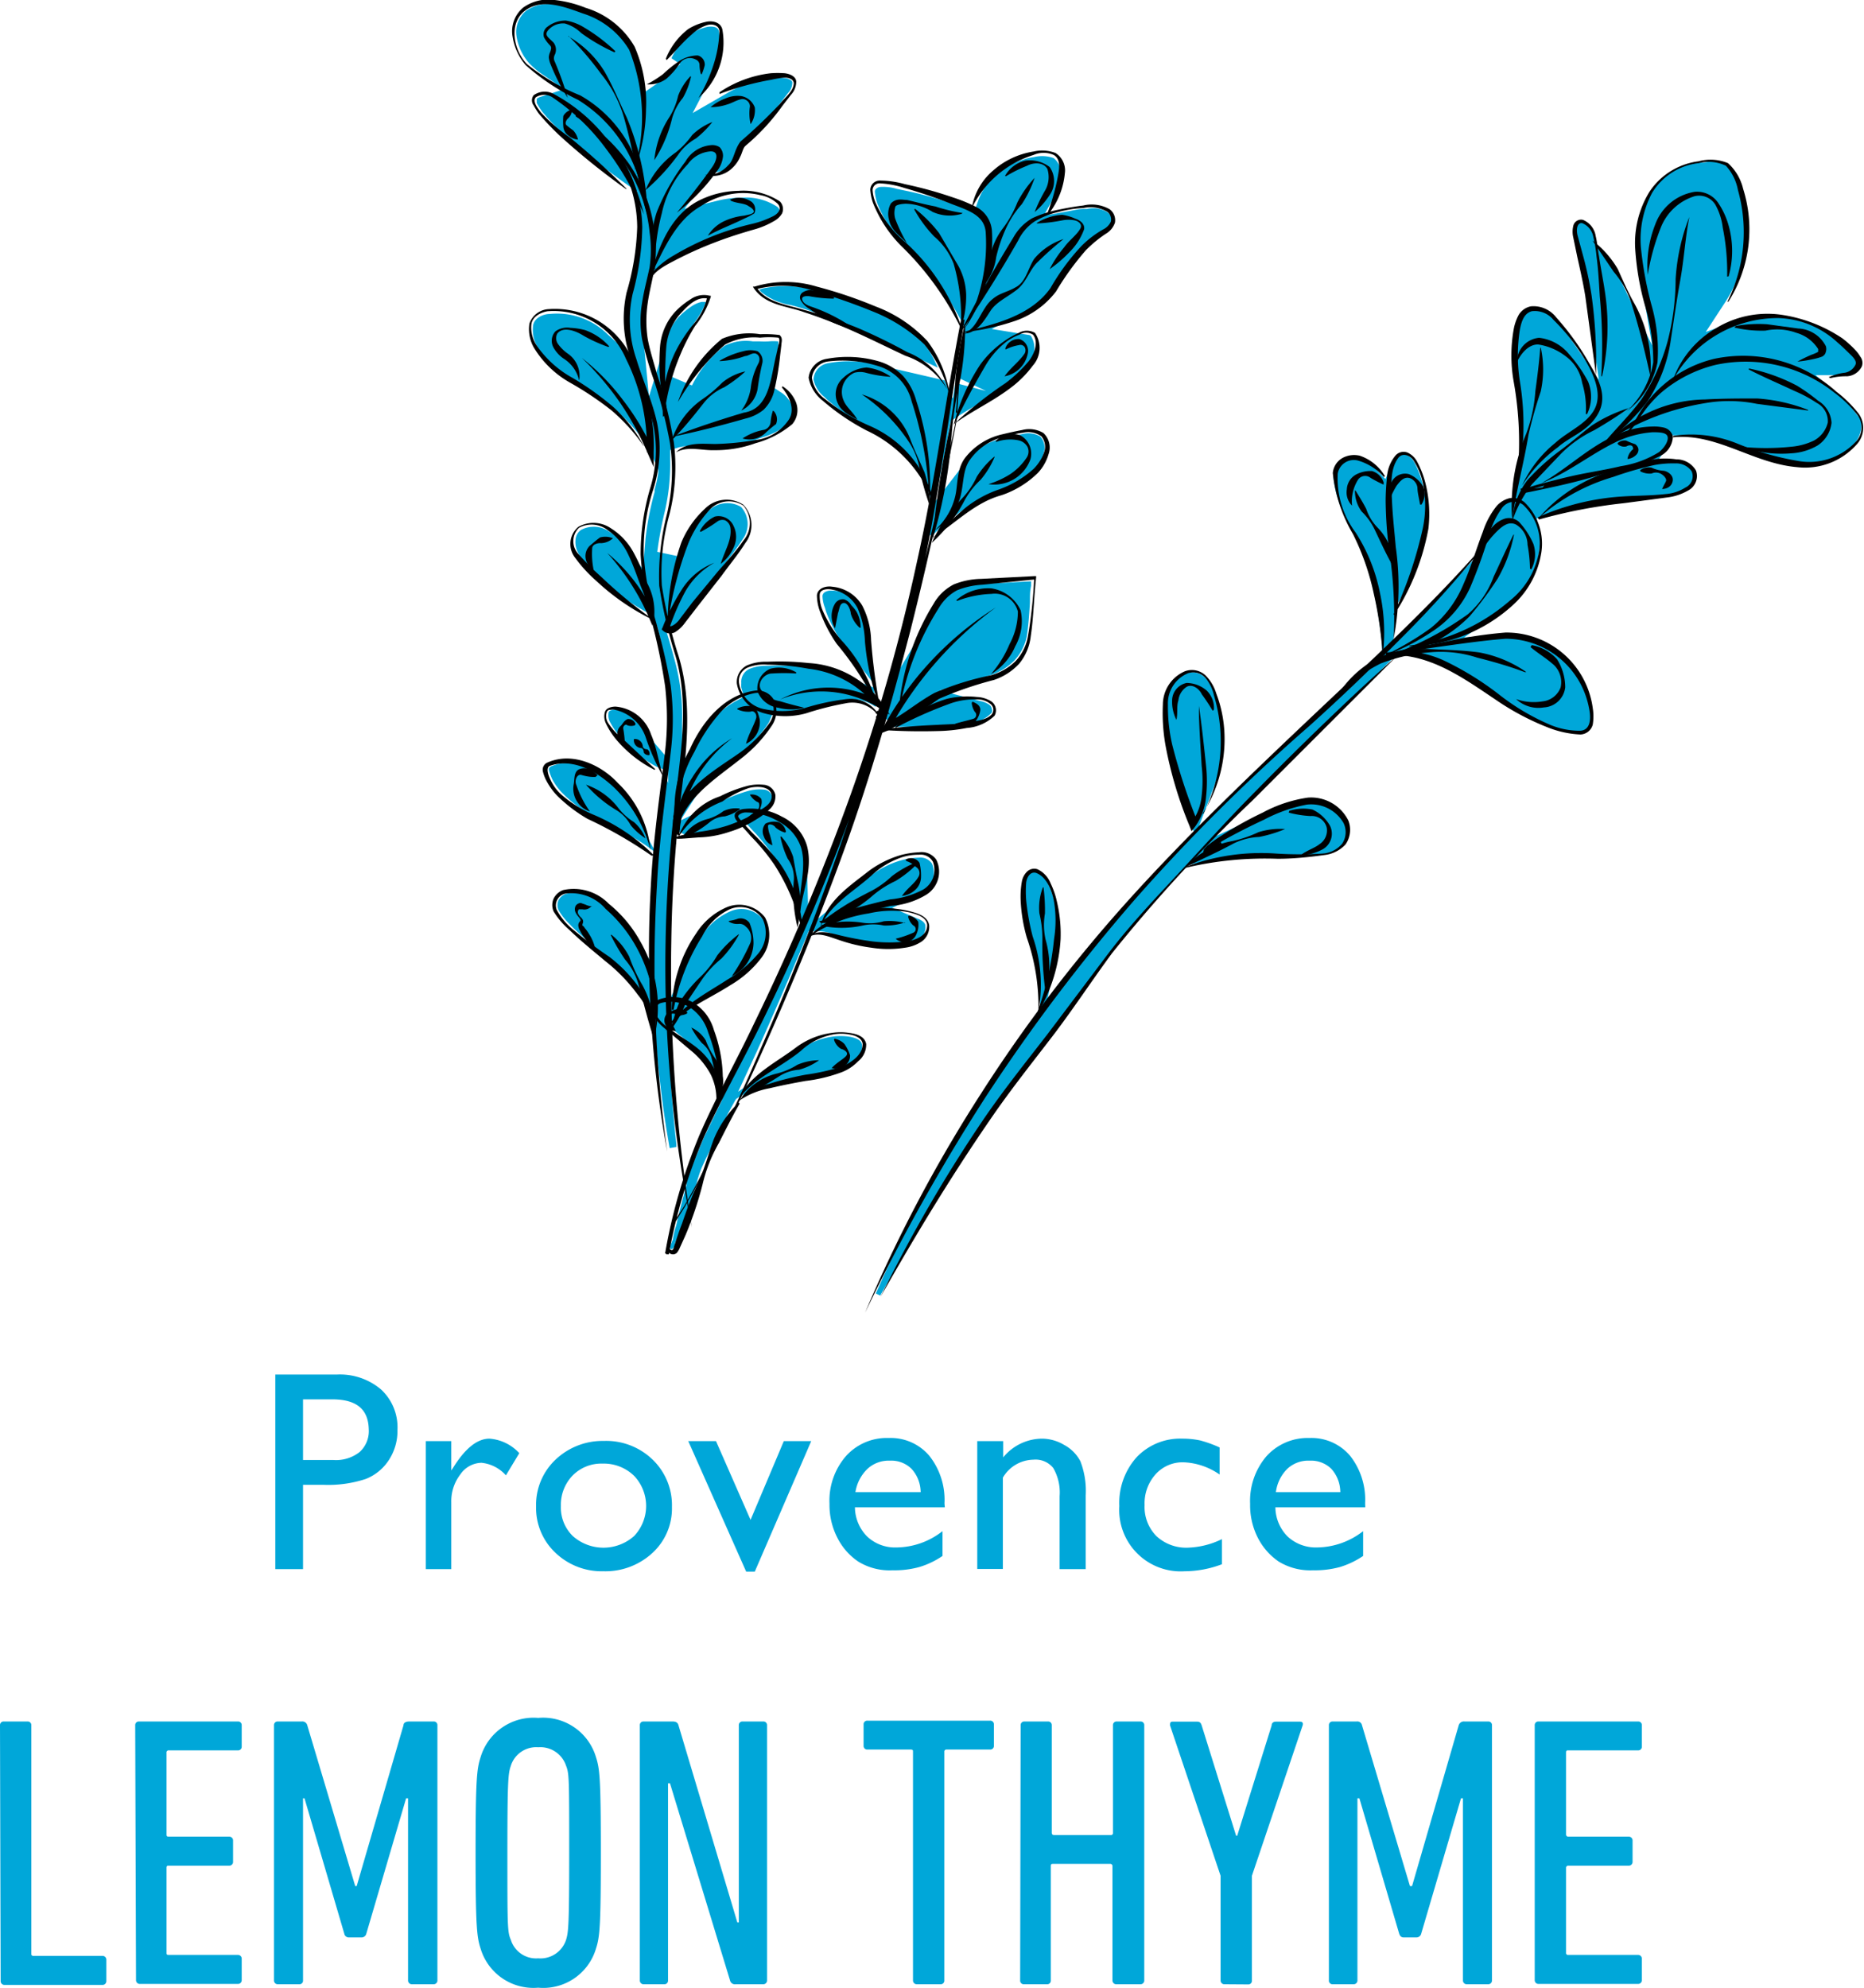 <svg xmlns="http://www.w3.org/2000/svg" viewBox="0 0 114.29 121.86"><defs><style>.cls-1{fill:#00a7d9;}</style></defs><g id="Layer_2" data-name="Layer 2"><g id="Ingredients_Map" data-name="Ingredients Map"><path class="cls-1" d="M53,39.3c.2.29.42.57.63.85l1.35,1.75-.12-.83a17.8,17.8,0,0,1-.18-1.86,4.54,4.54,0,0,0-.5-2,2.08,2.08,0,0,0-1.62-1h-.18a.68.68,0,0,0-.41.11.31.31,0,0,0-.12.22,2.16,2.16,0,0,0,.15.72l.07.24A8.17,8.17,0,0,0,53,39.3Z" transform="translate(-1.42)"/><path class="cls-1" d="M48.16,17.69l-.19.07.13.15a3.88,3.88,0,0,0,1.78.79c.32.08.61.16.91.26a32,32,0,0,1,3.15,1.23c.51.22,1,.45,1.51.69l3.47,1.66-.14-.3a5.18,5.18,0,0,0-.71-1.18A8.22,8.22,0,0,0,55,19a25.63,25.63,0,0,0-3.58-1.2A6.8,6.8,0,0,0,48.16,17.69Z" transform="translate(-1.42)"/><path class="cls-1" d="M69.3,13a1.65,1.65,0,0,0-1.24-.19l-.19,0c-.33,0-.65.09-1,.15l-1.46.27L66.1,12a3.21,3.21,0,0,0,.35-1.31,1.11,1.11,0,0,0-.43-1,2.12,2.12,0,0,0-1.2-.06,4.59,4.59,0,0,0-2.32,1.08,3.73,3.73,0,0,0-1.09,1.56l-.26.72-1.31-.49a22.91,22.91,0,0,0-3-.83l-.43-.09a2.92,2.92,0,0,0-1-.12.46.46,0,0,0-.29.13.25.25,0,0,0-.06.16,3.09,3.09,0,0,0,.16.75A7.54,7.54,0,0,0,56.87,15a18.25,18.25,0,0,1,3.59,4.87l.11.22,0,.25c-.12.59-.22,1.18-.33,1.77l-.17,1,1.81.86L60,23.48l-.16.95-.51-1.11-4.33-1a6.81,6.81,0,0,0-2.82-.05,1.06,1.06,0,0,0-.88,1,1.87,1.87,0,0,0,.67,1.07l.14.14a12.44,12.44,0,0,0,2.49,1.7l.15.09A8.62,8.62,0,0,1,58,29l.12.25a16.92,16.92,0,0,0,.48,1.66l.06.19,0,.2c-.21,1-.42,2.11-.65,3.15-.47,2.17-1,4.44-1.67,6.74l-1,3.47,0-.14c-.54,1.75-1,3.17-1.49,4.47s-.92,2.5-1.51,4l-1.35,3.4-.1-3.66a3.73,3.73,0,0,0-.1-.81,2.66,2.66,0,0,0-1.41-1.6.88.88,0,0,0-.2-.09l-.8-.36.31-.69a.51.51,0,0,0,.07-.34.54.54,0,0,0-.5-.43,2.62,2.62,0,0,0-.89.06,9.34,9.34,0,0,0-1.64.62l-.09,0a.8.8,0,0,1-.16.08l-2.35,1.14L44.61,48c.42-.38.87-.74,1.35-1.1h0l.77-.6a8.33,8.33,0,0,0,1.83-2l.27-.63h.51a5.24,5.24,0,0,0,1.45-.16l.73-.21a9.55,9.55,0,0,1,1.7-.41,2.68,2.68,0,0,1,1.77.37l.12.08L55,42.15l-2.23-.83A6.58,6.58,0,0,0,51,40.9a16.4,16.4,0,0,0-2.51-.08,2.64,2.64,0,0,0-1.14.2.87.87,0,0,0-.48.85,2.33,2.33,0,0,0,0,.28l.16.57-.53.28a5.38,5.38,0,0,0-1.86,1.75l-1.4,2,0-2.46a13,13,0,0,0-.52-4.06c-.08-.31-.17-.6-.25-.89l-.19-.64.55-.36a1.65,1.65,0,0,0,.39-.4l2.3-2.91c.15-.21.32-.43.49-.65.32-.42.65-.85.93-1.3a1.57,1.57,0,0,0-.08-2,1.65,1.65,0,0,0-2,.24,5.86,5.86,0,0,0-1.39,2c-.1.25-.2.54-.29.82l-1.46-.31a23.17,23.17,0,0,1,.42-2.3,12.89,12.89,0,0,0,.37-3.36l0-.58.56-.17a3.85,3.85,0,0,1,1.38-.06,4.84,4.84,0,0,0,.76,0A7.28,7.28,0,0,0,47.68,27l.47-.18a4.19,4.19,0,0,0,1.67-.93,1.1,1.1,0,0,0,.17-1,1.75,1.75,0,0,0-.74-.87l-.39-.26v-.52l.09-.62c0-.29.06-.54.1-.79l.09-.66c0-.14,0-.2,0-.24a3,3,0,0,0-.59,0,4.86,4.86,0,0,1-.54,0h-.42a2.9,2.9,0,0,0-1.74.27,6.8,6.8,0,0,0-2,2.43l-1.37-.58a11.83,11.83,0,0,1,.47-1.29,11.65,11.65,0,0,1,.92-1.78l.16-.24a5.59,5.59,0,0,0,.59-1l.08-.23-.26,0a1.71,1.71,0,0,0-.54.22,4.85,4.85,0,0,0-.87.71,3.2,3.2,0,0,0-.72,1.28l-1.1,3.59-.36-3.74a7.81,7.81,0,0,1,0-1.81c0-.15,0-.31.08-.47l.09-.46c0-.14,0-.29.08-.43l.13-.36a3.53,3.53,0,0,1,1.43-1.11l.11-.05a23.56,23.56,0,0,1,2.35-1.06c.79-.31,1.6-.57,2.47-.82a4.66,4.66,0,0,0,1.18-.49,1,1,0,0,0,.42-.38.39.39,0,0,0-.11-.45,3.52,3.52,0,0,0-2.22-.56h-.14a6.39,6.39,0,0,0-1.2.16l-2.13.52L45,10.65l.33-.09a1.58,1.58,0,0,0,.84-.38,1.94,1.94,0,0,0,.42-.57,2.59,2.59,0,0,0,.1-.24l-.1-.25L47,8.77a12.88,12.88,0,0,0,2.22-2.39l.52-.68A.92.92,0,0,0,50,5.06c0-.16-.29-.26-.47-.28a5.92,5.92,0,0,0-.83,0,6.8,6.8,0,0,0-2.57.86L43.89,6.93l1.18-2.26a4.3,4.3,0,0,0,.42-2.79c-.08-.3-.55-.26-.71-.23a3.13,3.13,0,0,0-1,.42,3.88,3.88,0,0,0-1.19,1.5l.54.36-.88.8-.41.3-.94.65-.22-1.13A6.46,6.46,0,0,0,40.17,3,4.89,4.89,0,0,0,37.25.71,8,8,0,0,0,35.41.27a2.41,2.41,0,0,0-1.72.38,1.69,1.69,0,0,0-.6,1.57,3.26,3.26,0,0,0,.77,1.65,5.11,5.11,0,0,0,.89.74L36,5.47l-1.44.47a.62.62,0,0,0-.23.12c0,.06,0,.21,0,.25a4.54,4.54,0,0,0,.33.53,11.9,11.9,0,0,0,1.49,1.52l.14.14A46.46,46.46,0,0,0,40,11.41l.48.33.06.27A7.36,7.36,0,0,1,40.74,14a12.07,12.07,0,0,1-.47,3.23c-.06.28-.13.54-.18.8a6.26,6.26,0,0,0-.17,1.86l.1,1.83-1.35-1.23a4.42,4.42,0,0,0-3.56-1.24c-.35,0-.92.22-1,.69a2,2,0,0,0,.29,1.37,5.88,5.88,0,0,0,2.13,2l.47.29A14.81,14.81,0,0,1,39,25a10.45,10.45,0,0,1,2.05,2.26l.18.27.55,1.26,0,.22a8.82,8.82,0,0,1-.22,1l0,.14A18.79,18.79,0,0,0,41,33l-.15,1.9-1.18-1.5a3.59,3.59,0,0,0-.91-.82,1.67,1.67,0,0,0-1.7-.1.77.77,0,0,0-.34.52,1.4,1.4,0,0,0,.21,1,7.23,7.23,0,0,0,1.17,1.35l.14.14a13.58,13.58,0,0,0,2.63,1.93l.56.3.31.75A34.65,34.65,0,0,1,42.45,42a15.19,15.19,0,0,1,.07,2.75l-.1,1.82L41.08,45a2.3,2.3,0,0,0-1.94-1.49c-.1,0-.35,0-.4.16a.91.91,0,0,0,.08.59,5.17,5.17,0,0,0,.75,1.07A7.57,7.57,0,0,0,41.67,47l.72.28,0,.73-.12-.29,0,.11c-.08.67-.16,1.31-.24,2l-.06,1.15-.08,0-.16,1.35h0l0,.42c0,.52-.08,1-.11,1.56,0,.84-.08,1.67-.1,2.51l-.05,2.33-1.32-1.93a7.27,7.27,0,0,0-1.48-1.61,2.62,2.62,0,0,0-2.59-.8.84.84,0,0,0-.42.39.74.74,0,0,0,0,.58,3.73,3.73,0,0,0,.68.87l.21.22c.53.51,1.12,1,1.7,1.49l.48.41a10.16,10.16,0,0,1,2,2.11c.14.2.26.38.37.57l.07.18c.14.49.28,1,.43,1.48l0,.16a68.21,68.21,0,0,0,.88,7.12l.41-.07,0-.17c-.19-1.76-.34-3.57-.44-5.55l-.09-1.74L44,64.19a5.11,5.11,0,0,1,1.32,1.59,3.53,3.53,0,0,1,.36,1.5v.18l-.08.17c-.34.68-.66,1.37-1,2.06h0c-.06.13-.11.26-.17.4l-.92,2.24v0l0,.17,0,.17c-.22.78-.43,1.58-.63,2.46a5.39,5.39,0,0,0-.21.87l-.09.22a.42.42,0,0,0-.06.24l0,.12.11,0a.56.56,0,0,0,.18-.27l0-.1c.09-.21.18-.4.26-.6l.22-.53.2,0-.06-.33.07-.18c.2-.55.37-1.11.52-1.65l.13-.44a7.81,7.81,0,0,1,.28-.86l.26-.57.21-.42c.41-.81.79-1.59,1.15-2.35l.08-.15.33-.6.09-.15.15-.1a5.63,5.63,0,0,1,1.86-.73c.73-.16,1.49-.32,2.24-.45l.46-.08A7,7,0,0,0,53,65.57a2.9,2.9,0,0,0,.91-.61,1.13,1.13,0,0,0,.36-.93c-.05-.24-.28-.38-.75-.47a3.61,3.61,0,0,0-1.1,0,4.57,4.57,0,0,0-2,.82c-.3.23-.63.45-1,.67l-2.74,1.88,1.15-2.48c1-2.22,2-4.55,3-6.93l.17-.43.46,0a3,3,0,0,1,1.21.24l.26.09a10.65,10.65,0,0,0,1.94.46,6.5,6.5,0,0,0,2,0,2,2,0,0,0,.91-.32.83.83,0,0,0,.38-.77c0-.08,0-.29-.5-.48l-1.53-.65,1.49-.72a2,2,0,0,0,.38-.21,1.43,1.43,0,0,0,.56-1.79.85.85,0,0,0-.8-.36,4.4,4.4,0,0,0-1.11.17,5.64,5.64,0,0,0-1.93,1l-.39.3c-.3.24-.62.48-.92.74L51.24,56.6l1.18-3.17c.21-.56.43-1.12.63-1.69.73-2,1.43-4.17,2.14-6.58l.38-1.3.62.7c.48,0,.91,0,1.33,0h1.37a11.12,11.12,0,0,0,1.81-.19l.25-.05a2,2,0,0,0,1.28-.63.31.31,0,0,0,0-.23.39.39,0,0,0-.16-.26,1.43,1.43,0,0,0-.45-.2l-2.57-.67,2.75-.83.36-.11a3.58,3.58,0,0,0,1.46-.9A3.07,3.07,0,0,0,64.38,39c.1-.67.15-1.38.19-2.07v-.1c0-.29,0-.59.07-.91l0-.28-3.1.16A4.48,4.48,0,0,0,60,36.1a2.64,2.64,0,0,0-1.14,1.1l-.05.08-2.55,4.28,1.18-4.84c.25-1,.5-2.11.75-3.19l.16-.72.26,0c.16-.15.31-.3.45-.46l.12-.11.26-.19.3-.22a9,9,0,0,1,3.07-1.75,5.35,5.35,0,0,0,2-1.28,2.46,2.46,0,0,0,.61-1.05,1,1,0,0,0-.23-1,1.48,1.48,0,0,0-1.12-.13c-.39.07-.79.17-1.21.27a3.87,3.87,0,0,0-2.06,1.19s0,0-.05.08l-2,2.6.63-3.19.27-1.44.06-.3.26-.18c.43-.29.88-.56,1.36-.84a20.65,20.65,0,0,0,1.75-1.12,6.65,6.65,0,0,0,1.41-1.39,1.44,1.44,0,0,0,.13-1.72.33.33,0,0,0-.15-.05l-2.24-.36,2-1.05A4.63,4.63,0,0,0,66,17.77c.23-.32.42-.63.62-.94a8.07,8.07,0,0,1,1.27-1.68,7.75,7.75,0,0,1,1.24-1,1,1,0,0,0,.46-.53A.61.61,0,0,0,69.3,13ZM50.51,57.22c-.88,2-1.73,3.88-2.6,5.68q-.48,1-1,2l-1.14,2.26-.37-2.29A7.76,7.76,0,0,0,45,63.25a3,3,0,0,0-.55-1l-.55-.69,1.05-.6c.4-.23.8-.46,1.18-.7A6.26,6.26,0,0,0,48,58.62a2,2,0,0,0,.23-2.22,1.69,1.69,0,0,0-2-.54,4,4,0,0,0-1.79,1.51,8.58,8.58,0,0,0-.64,1.14l-1.47,3.1,0-3.44v-.45c0-1.79.13-3.74.3-5.78l.08-1,.07-.11.58.32.91-.08a6,6,0,0,0,1.8-.28,3.4,3.4,0,0,0,.42-.15l.61-.25.44.49.21.22a14,14,0,0,1,1.38,1.8,11.58,11.58,0,0,1,1.19,2.39l0,.22a6.37,6.37,0,0,0,.2,1.21l.08.26Z" transform="translate(-1.42)"/><path class="cls-1" d="M37.69,50c.43.25.89.47,1.33.7s1.07.54,1.56.84l0,0v0c.27.17.52.34.77.53l.3.22L41,51.13l0-.05L40.55,50a6.42,6.42,0,0,0-1.28-1.79,4.5,4.5,0,0,0-3-1.44,2.59,2.59,0,0,0-1,.19.3.3,0,0,0-.19.15.41.41,0,0,0,0,.12,3.4,3.4,0,0,0,.21.56,3.61,3.61,0,0,0,.65.87A8.48,8.48,0,0,0,37.69,50Z" transform="translate(-1.42)"/><path class="cls-1" d="M111.67,28.52H112a4,4,0,0,0,3.16-1.36c.38-.48.56-1.26.19-1.65l-.07-.08A7.36,7.36,0,0,0,114,24.06L112.74,23l1.62,0,.27,0a.93.93,0,0,0,.82-.52.4.4,0,0,0,0-.4l-.06-.11a1.48,1.48,0,0,0-.21-.27L115,21.5a4.68,4.68,0,0,0-.76-.67,8.79,8.79,0,0,0-3.72-1.41,6,6,0,0,0-2.77.31l-1.74.62,1.24-1.9a8.18,8.18,0,0,0,.89-6.85l-.06-.17a2.5,2.5,0,0,0-.86-1.35,2.16,2.16,0,0,0-1.36-.11l-.34,0a4.09,4.09,0,0,0-2.87,1.78,6.07,6.07,0,0,0-.87,3.43,12.28,12.28,0,0,0,.17,1.5l.77,4.5-2-4.13-.28-.59a5.88,5.88,0,0,0-1.13-1.34L99.22,15l0-.34a1.62,1.62,0,0,0,0-.19,1.15,1.15,0,0,0-.68-.9.27.27,0,0,0-.24,0,.38.38,0,0,0-.19.21,1.34,1.34,0,0,0,0,.67L98.29,16c.16.72.31,1.43.43,2.14l.73,5.14-1.51-2.19a12.85,12.85,0,0,0-1.19-1.51,1.6,1.6,0,0,0-1.42-.65,1,1,0,0,0-.68.46,3.42,3.42,0,0,0-.29.82,9.39,9.39,0,0,0,0,3.26,23.51,23.51,0,0,1,.31,4.61l0,.15a12.13,12.13,0,0,0-.38,2l0,.38-.35.14a1.47,1.47,0,0,0-.56.38,4.75,4.75,0,0,0-.81,1.52c-.16.4-.29.8-.43,1.2L92,34l-.1.16c-1.18,1.31-2.48,2.66-3.84,4l-1.21,1.19L87,37.53c0-.06,0-.13,0-.19v-.15l.07-.12a12.94,12.94,0,0,0,1.76-4.67,7.73,7.73,0,0,0-.2-2.81,5.87,5.87,0,0,0-.52-1.3,1.15,1.15,0,0,0-.47-.42.54.54,0,0,0-.61.14,1.58,1.58,0,0,0-.3.48l-.36.88-.67-.69a1.94,1.94,0,0,0-1-.63,1.47,1.47,0,0,0-1,.13,1.15,1.15,0,0,0-.54.88,6.63,6.63,0,0,0,.89,2.88l.36.79a15.3,15.3,0,0,1,1.26,3.63,24.3,24.3,0,0,1,.49,3.25l0,.3-.94.9A6.59,6.59,0,0,0,84.07,42l-2.48,2.35c-1.57,1.49-3.16,3-4.75,4.56l-2,2,1-2.64a8.53,8.53,0,0,0,.56-3.19,7.68,7.68,0,0,0-.47-2.48,2.78,2.78,0,0,0-.63-1.07,1.11,1.11,0,0,0-1.13-.25,2.12,2.12,0,0,0-1.28,1.94A11.67,11.67,0,0,0,73,45.73a23.38,23.38,0,0,0,1.31,4.45l.34.9-.28.28c-1.46,1.48-2.54,2.63-3.53,3.72s-2.29,2.62-3.63,4.29l-1.58,2,.48-2.5a11.52,11.52,0,0,0,.18-1.32,8.42,8.42,0,0,0-.22-2.28,5.14,5.14,0,0,0-.38-1.07,1.51,1.51,0,0,0-.73-.81.52.52,0,0,0-.52.12,1.13,1.13,0,0,0-.27.55,4.78,4.78,0,0,0-.09,1.14,10.5,10.5,0,0,0,.38,2.27c.06.26.13.51.2.76a10.57,10.57,0,0,1,.53,3.64l0,.17-.1.14c-1.31,1.79-2.44,3.41-3.44,5a87.31,87.31,0,0,0-6.53,12.12l.27.13c2.4-4.24,4.51-7.65,6.63-10.72,1-1.5,2.15-3,3.25-4.38l.56-.72c.75-1,1.48-2,2.13-3s1-1.5,1.57-2.21a58.26,58.26,0,0,1,4.53-5.21l.12-.12.16-.05a16.48,16.48,0,0,1,4.17-.45l1.23,0c1.07-.05,2-.11,2.88-.23a1.84,1.84,0,0,0,1.19-.61A1.38,1.38,0,0,0,84,50.35,2.44,2.44,0,0,0,81.59,49a7.87,7.87,0,0,0-2.52.83l-3.19,1.47,11-11,.16,0c.18-.06.38-.1.58-.15l.12,0,.11,0a13.16,13.16,0,0,1,5,2.4l.4.28a16,16,0,0,0,3.3,1.72l.09,0a5.6,5.6,0,0,0,1.71.35.67.67,0,0,0,.64-.47,2.48,2.48,0,0,0,0-.81l0-.17a5.2,5.2,0,0,0-5.2-4.53l-.14,0h-.18l-2.28.16L93,37.82A9.41,9.41,0,0,0,94.13,37a5.23,5.23,0,0,0,1.63-3,4.48,4.48,0,0,0,0-1.64l-.12-.58.57-.16a32.84,32.84,0,0,1,4.81-.87l2.65-.34a3.29,3.29,0,0,0,1.18-.39c.41-.23.7-.68.5-1.05a1.25,1.25,0,0,0-1.11-.66l-1.14-.1.56-.86a1.22,1.22,0,0,0,.11-.24l.13-.42.44,0a9.65,9.65,0,0,1,4,.92A12.31,12.31,0,0,0,111.67,28.52Z" transform="translate(-1.42)"/><path class="cls-1" d="M18.3,96.2V84.27h3.78a3.89,3.89,0,0,1,2.71.92,3.16,3.16,0,0,1,1,2.47,3.25,3.25,0,0,1-.52,1.84,3,3,0,0,1-1.42,1.17,7.35,7.35,0,0,1-2.6.36H20V96.2Zm3.48-10.41H20v3.72h1.87a2.34,2.34,0,0,0,1.6-.49,1.73,1.73,0,0,0,.56-1.4C24,86.4,23.29,85.79,21.78,85.79Z" transform="translate(-1.42)"/><path class="cls-1" d="M29.09,88.35v1.8l.09-.13c.75-1.22,1.5-1.82,2.25-1.82a2.75,2.75,0,0,1,1.83.89l-.82,1.36a2.31,2.31,0,0,0-1.5-.77,1.61,1.61,0,0,0-1.3.72,2.69,2.69,0,0,0-.55,1.7v4.1H27.53V88.35Z" transform="translate(-1.42)"/><path class="cls-1" d="M38.44,88.34a4.09,4.09,0,0,1,3,1.15,3.88,3.88,0,0,1,1.18,2.9,3.7,3.7,0,0,1-1.2,2.82,4.25,4.25,0,0,1-3,1.12,4.1,4.1,0,0,1-2.95-1.14,3.77,3.77,0,0,1-1.18-2.84,3.81,3.81,0,0,1,1.2-2.87A4.18,4.18,0,0,1,38.44,88.34Zm-.08,1.39a2.46,2.46,0,0,0-1.84.74,2.58,2.58,0,0,0-.71,1.86,2.44,2.44,0,0,0,.73,1.84,2.83,2.83,0,0,0,3.76,0,2.68,2.68,0,0,0,0-3.69A2.66,2.66,0,0,0,38.36,89.73Z" transform="translate(-1.42)"/><path class="cls-1" d="M49.48,88.35h1.68l-3.46,8h-.53l-3.55-8h1.7l2.12,4.83Z" transform="translate(-1.42)"/><path class="cls-1" d="M59.35,92.41H53.84a2.57,2.57,0,0,0,.75,1.79,2.49,2.49,0,0,0,1.79.67,4.63,4.63,0,0,0,2.83-1v1.52a5.11,5.11,0,0,1-1.42.68,5.71,5.71,0,0,1-1.64.2,3.67,3.67,0,0,1-2.1-.53,3.84,3.84,0,0,1-1.28-1.45,4.4,4.4,0,0,1-.49-2.1,4.17,4.17,0,0,1,1-2.91,3.36,3.36,0,0,1,2.63-1.12,3.1,3.1,0,0,1,2.49,1.09,4.35,4.35,0,0,1,.93,2.92Zm-5.48-.93h4a2.15,2.15,0,0,0-.56-1.43,1.76,1.76,0,0,0-1.33-.5,1.91,1.91,0,0,0-1.37.5A2.51,2.51,0,0,0,53.87,91.48Z" transform="translate(-1.42)"/><path class="cls-1" d="M62.93,88.35v1a3.1,3.1,0,0,1,2.36-1.15,2.67,2.67,0,0,1,1.37.38,2.39,2.39,0,0,1,1,1,5,5,0,0,1,.33,2.09V96.2H66.39V91.73A3,3,0,0,0,66,90a1.39,1.39,0,0,0-1.22-.51,2.21,2.21,0,0,0-1.87,1.1v5.6H61.34V88.35Z" transform="translate(-1.42)"/><path class="cls-1" d="M76.34,94.36V95.9a6.52,6.52,0,0,1-2.29.43,3.77,3.77,0,0,1-4-4,4.2,4.2,0,0,1,1.07-3,3.68,3.68,0,0,1,2.8-1.13,5.15,5.15,0,0,1,1.09.11,7.41,7.41,0,0,1,1.19.43V90.4A4.13,4.13,0,0,0,74,89.65a2.22,2.22,0,0,0-1.73.74,2.66,2.66,0,0,0-.67,1.88,2.54,2.54,0,0,0,.73,1.91,2.69,2.69,0,0,0,2,.7A5.11,5.11,0,0,0,76.34,94.36Z" transform="translate(-1.42)"/><path class="cls-1" d="M85.13,92.41H79.62a2.57,2.57,0,0,0,.75,1.79,2.54,2.54,0,0,0,1.8.67,4.67,4.67,0,0,0,2.83-1v1.52a5.25,5.25,0,0,1-1.42.68,5.83,5.83,0,0,1-1.65.2,3.72,3.72,0,0,1-2.1-.53,3.92,3.92,0,0,1-1.28-1.45,4.4,4.4,0,0,1-.48-2.1,4.21,4.21,0,0,1,1-2.91,3.4,3.4,0,0,1,2.64-1.12,3.1,3.1,0,0,1,2.49,1.09,4.35,4.35,0,0,1,.92,2.92Zm-5.48-.93H83.6a2.15,2.15,0,0,0-.55-1.43,1.77,1.77,0,0,0-1.33-.5,1.88,1.88,0,0,0-1.37.5A2.45,2.45,0,0,0,79.65,91.48Z" transform="translate(-1.42)"/><path class="cls-1" d="M1.42,105.77a.22.22,0,0,1,.24-.23H3.1a.22.22,0,0,1,.24.23v14a.12.12,0,0,0,.14.14H7.7a.23.23,0,0,1,.24.24v1.3a.23.23,0,0,1-.24.24h-6a.23.23,0,0,1-.24-.24Z" transform="translate(-1.42)"/><path class="cls-1" d="M9.71,105.77a.22.22,0,0,1,.24-.23H16a.22.22,0,0,1,.24.23v1.31a.22.22,0,0,1-.24.23H11.78a.13.13,0,0,0-.15.15v5c0,.09,0,.14.15.14h3.69a.23.23,0,0,1,.24.24v1.3a.23.23,0,0,1-.24.24H11.78c-.1,0-.15,0-.15.14v5.19c0,.1,0,.14.15.14H16a.23.23,0,0,1,.24.24v1.3a.23.23,0,0,1-.24.24H10a.23.23,0,0,1-.24-.24Z" transform="translate(-1.42)"/><path class="cls-1" d="M18.22,105.77a.22.22,0,0,1,.24-.23h1.46a.31.31,0,0,1,.34.23l2.94,9.86h.09l2.87-9.86c0-.16.16-.23.35-.23H28a.22.22,0,0,1,.24.23v15.64a.23.23,0,0,1-.24.24H26.68a.23.23,0,0,1-.24-.24V110.25h-.12l-2.44,8.3a.3.3,0,0,1-.28.23h-.78a.28.28,0,0,1-.29-.23l-2.44-8.3H20v11.16a.22.22,0,0,1-.23.24H18.46a.23.23,0,0,1-.24-.24Z" transform="translate(-1.42)"/><path class="cls-1" d="M30.89,119.47c-.23-.71-.31-1.3-.31-5.88s.08-5.16.31-5.87a3.39,3.39,0,0,1,3.53-2.4,3.38,3.38,0,0,1,3.54,2.4c.23.71.3,1.3.3,5.87s-.07,5.17-.3,5.88a3.37,3.37,0,0,1-3.54,2.39A3.38,3.38,0,0,1,30.89,119.47Zm5.24-.55c.14-.47.19-.82.19-5.33s0-4.86-.19-5.33a1.66,1.66,0,0,0-1.71-1.14,1.63,1.63,0,0,0-1.68,1.14c-.16.47-.21.83-.21,5.33s0,4.86.21,5.33a1.62,1.62,0,0,0,1.68,1.14A1.65,1.65,0,0,0,36.13,118.92Z" transform="translate(-1.42)"/><path class="cls-1" d="M40.65,105.77a.22.22,0,0,1,.24-.23h1.78c.19,0,.31.07.35.23l3.61,12.09h.09V105.77a.22.22,0,0,1,.24-.23h1.25a.22.22,0,0,1,.24.23v15.64a.23.23,0,0,1-.24.24H46.53a.31.31,0,0,1-.35-.24L42.5,109.33h-.12v12.08a.22.22,0,0,1-.23.24H40.89a.23.23,0,0,1-.24-.24Z" transform="translate(-1.42)"/><path class="cls-1" d="M57.64,121.65a.23.23,0,0,1-.24-.24v-14c0-.1,0-.15-.14-.15H54.61a.22.22,0,0,1-.24-.23v-1.31a.22.22,0,0,1,.24-.23h7.51a.22.22,0,0,1,.24.23v1.31a.22.22,0,0,1-.24.23H59.47a.13.13,0,0,0-.15.15v14a.22.22,0,0,1-.23.24Z" transform="translate(-1.42)"/><path class="cls-1" d="M64,105.77a.22.22,0,0,1,.23-.23h1.45a.22.22,0,0,1,.23.23v6.59c0,.1.05.14.15.14h3.46a.12.12,0,0,0,.14-.14v-6.59a.22.22,0,0,1,.24-.23h1.44a.22.22,0,0,1,.24.23v15.64a.23.23,0,0,1-.24.24H69.87a.23.23,0,0,1-.24-.24v-7a.13.13,0,0,0-.14-.14H66c-.1,0-.15,0-.15.14v7a.22.22,0,0,1-.23.24H64.2a.22.22,0,0,1-.23-.24Z" transform="translate(-1.42)"/><path class="cls-1" d="M76.5,121.65a.23.23,0,0,1-.24-.24V115l-3.1-9.22c0-.14,0-.23.16-.23h1.5c.16,0,.23.07.28.23l2.11,6.76h.07l2.11-6.76c0-.16.12-.23.26-.23h1.47c.17,0,.21.09.17.23L78.18,115v6.42a.22.22,0,0,1-.23.24Z" transform="translate(-1.42)"/><path class="cls-1" d="M82.9,105.77a.22.22,0,0,1,.23-.23H84.6a.29.29,0,0,1,.33.23l2.94,9.86H88l2.86-9.86a.33.33,0,0,1,.36-.23h1.44a.22.22,0,0,1,.24.23v15.64a.23.23,0,0,1-.24.24H91.36a.23.23,0,0,1-.24-.24V110.25H91l-2.44,8.3a.3.3,0,0,1-.29.23h-.78c-.16,0-.23-.09-.28-.23l-2.44-8.3h-.12v11.16a.23.23,0,0,1-.24.24H83.13a.22.22,0,0,1-.23-.24Z" transform="translate(-1.42)"/><path class="cls-1" d="M95.52,105.77a.22.22,0,0,1,.24-.23h6.09a.22.22,0,0,1,.24.23v1.31a.22.22,0,0,1-.24.23H97.58c-.09,0-.14,0-.14.15v5a.13.13,0,0,0,.14.14h3.7a.23.23,0,0,1,.24.24v1.3a.23.23,0,0,1-.24.24h-3.7a.13.13,0,0,0-.14.14v5.19a.12.12,0,0,0,.14.14h4.27a.23.23,0,0,1,.24.24v1.3a.23.23,0,0,1-.24.24H95.76a.23.23,0,0,1-.24-.24Z" transform="translate(-1.42)"/><path d="M94.75,29.76a8.73,8.73,0,0,1,2.19-2.34c.79-.7,1.93-1,2.51-2.14s-.16-2.27-.68-3.17a16.18,16.18,0,0,0-1.93-2.65,1.76,1.76,0,0,0-1.55-.68,1.12,1.12,0,0,0-.76.54,3,3,0,0,0-.29.82,9.2,9.2,0,0,0,0,3.31,21.14,21.14,0,0,1,.14,6.45h0a16.45,16.45,0,0,0,.23-6.52,10.22,10.22,0,0,1,0-3.17c.1-.52.26-1,.73-1.13a1.48,1.48,0,0,1,1.33.53,12.37,12.37,0,0,1,2,2.56c.52.9,1,2.05.5,2.95s-1.6,1.31-2.41,2.05a7.32,7.32,0,0,0-2,2.56Z" transform="translate(-1.42)"/><path d="M95.86,21.34c-.07.9-.18,1.76-.3,2.64A9.41,9.41,0,0,1,95,26.59a11.36,11.36,0,0,0-.86,5.28h0c.24-1.77.71-3.45,1-5.22A26.23,26.23,0,0,1,95.89,24a6.3,6.3,0,0,0,0-2.7Z" transform="translate(-1.42)"/><path d="M86.9,37.69A14.39,14.39,0,0,0,89,32.42a7.75,7.75,0,0,0-.19-2.84,5.86,5.86,0,0,0-.53-1.33,1.27,1.27,0,0,0-.55-.5.66.66,0,0,0-.75.18,2.28,2.28,0,0,0-.52,1.37,13.86,13.86,0,0,0-.08,1.43,26.73,26.73,0,0,0,.19,2.84,27,27,0,0,1,.3,5.6h0A17.28,17.28,0,0,0,87,33.53c-.08-.94-.19-1.87-.23-2.8s-.14-1.94.38-2.65c.27-.37.8-.15,1,.25a4.09,4.09,0,0,1,.51,1.28,6.8,6.8,0,0,1,0,2.77,25.22,25.22,0,0,1-1.8,5.29Z" transform="translate(-1.42)"/><path d="M86.34,29.2a2.85,2.85,0,0,0-1.54-1.26,1.49,1.49,0,0,0-1.07.14,1.18,1.18,0,0,0-.59.92,9.29,9.29,0,0,0,1.24,3.75,15.27,15.27,0,0,1,1.27,3.64,23.53,23.53,0,0,1,.55,3.84h0a11.55,11.55,0,0,0-.18-3.93,10.6,10.6,0,0,0-1.48-3.65,5.55,5.55,0,0,1-1.1-3.6,1,1,0,0,1,1.26-.81,3.38,3.38,0,0,1,1.57,1Z" transform="translate(-1.42)"/><path d="M87.82,39.62a9.62,9.62,0,0,0,6.39-2.55,5.46,5.46,0,0,0,1.68-3,3.54,3.54,0,0,0-1-3.28,1.14,1.14,0,0,0-.9-.25,1.54,1.54,0,0,0-.81.49,5,5,0,0,0-.84,1.57c-.42,1.1-.74,2.21-1.2,3.24a6.8,6.8,0,0,1-2,2.67,18.15,18.15,0,0,1-3,1.75l0,0a13.59,13.59,0,0,0,3.12-1.56A6.34,6.34,0,0,0,91.57,36a31.56,31.56,0,0,0,1.18-3.29,5.08,5.08,0,0,1,.72-1.5.92.92,0,0,1,1.34-.26A3.21,3.21,0,0,1,95.75,34,4.9,4.9,0,0,1,94,36.82a11.61,11.61,0,0,1-6.16,2.76Z" transform="translate(-1.42)"/><path d="M86.41,40.17C89,40,91.1,41.54,93.13,42.9a15.81,15.81,0,0,0,3.33,1.75,6.16,6.16,0,0,0,1.86.38.81.81,0,0,0,.76-.61,3.15,3.15,0,0,0,0-1,5.34,5.34,0,0,0-5.35-4.64,26.69,26.69,0,0,0-3.72.57c-1.23.23-2.46.46-3.68.73v0c2.47-.25,5-.73,7.4-.92a5.21,5.21,0,0,1,5.12,4.26c.12.56.13,1.35-.55,1.38a4.69,4.69,0,0,1-1.8-.35,13.9,13.9,0,0,1-3.19-1.89,18.45,18.45,0,0,0-3.22-2,6.07,6.07,0,0,0-3.7-.54Z" transform="translate(-1.42)"/><path d="M96,29.88l-1.26.17s-.08,0,0,0,.13.13.07.16,0,0,0,0h0l.15,0,.31-.06.62-.13c.84-.18,1.67-.36,2.49-.58s1.64-.48,2.46-.69a8.81,8.81,0,0,0,2.44-.83,1.36,1.36,0,0,0,.71-1.17.74.74,0,0,0-.57-.54,2.69,2.69,0,0,0-.68-.06,5.67,5.67,0,0,0-2.53.66c-1.57.77-2.81,2-4.28,2.81v0c1.61-.62,3-1.75,4.45-2.46a6.18,6.18,0,0,1,2.36-.66c.39,0,.87,0,.93.28s-.23.7-.53.94a6.21,6.21,0,0,1-2.34.86c-.83.2-1.67.33-2.51.5s-1.65.39-2.48.6l-.61.18-.31.09-.16,0,0,0h-.05l0,0c-.06,0,0,.2.07.16h.13c.41-.1.82-.23,1.23-.34Z" transform="translate(-1.42)"/><path d="M95.78,31.85a31.75,31.75,0,0,1,5.2-1l2.64-.35a3.32,3.32,0,0,0,1.29-.42,1,1,0,0,0,.5-1.23,1.39,1.39,0,0,0-1.21-.69,4.83,4.83,0,0,0-1.37,0,14.87,14.87,0,0,0-2.6.71,9.5,9.5,0,0,0-4.47,2.89l0,0a12,12,0,0,1,4.57-2.52,21.89,21.89,0,0,1,2.53-.73,6.09,6.09,0,0,1,1.28-.1,1.15,1.15,0,0,1,1,.48.76.76,0,0,1-.38,1,2.63,2.63,0,0,1-1.22.4c-.88.1-1.78.09-2.66.15a15,15,0,0,0-5.18,1.28Z" transform="translate(-1.42)"/><path d="M104,26.81c2.69-.27,4.89,1.6,7.61,1.83a4.23,4.23,0,0,0,3.64-1.38,1.5,1.5,0,0,0,.14-1.89A7.53,7.53,0,0,0,114,24,8.53,8.53,0,0,0,106.52,22a7.41,7.41,0,0,0-4.7,3.53c-.32.54-.65,1.18-1.31,1.33v0c.7-.1,1.12-.74,1.47-1.27a7.43,7.43,0,0,1,1.25-1.48,8.09,8.09,0,0,1,3.38-1.74,8.74,8.74,0,0,1,7.28,1.7,7.37,7.37,0,0,1,1.39,1.34,1.27,1.27,0,0,1-.11,1.71,3.9,3.9,0,0,1-3.5,1.14,17.62,17.62,0,0,1-3.74-1.07,7.48,7.48,0,0,0-3.91-.47Z" transform="translate(-1.42)"/><path d="M112.28,25.13a10.47,10.47,0,0,0-3.12-.7c-1.07,0-2.13,0-3.2.06a8.41,8.41,0,0,0-5.81,2.45l0,0A15.39,15.39,0,0,1,106,24.71a8.56,8.56,0,0,1,3.15.05l3.14.41Z" transform="translate(-1.42)"/><path d="M113.66,23.18a4,4,0,0,1,1-.11,1.09,1.09,0,0,0,.92-.61.63.63,0,0,0-.1-.6,2.2,2.2,0,0,0-.33-.43,6.23,6.23,0,0,0-.77-.69,9.07,9.07,0,0,0-3.79-1.45,6.07,6.07,0,0,0-4,.86A6,6,0,0,0,104,23.28h0a7.37,7.37,0,0,1,6.48-3.78,5.6,5.6,0,0,1,3.6,1.49c.25.21.48.44.72.67s.48.47.39.69a.88.88,0,0,1-.65.5,3.21,3.21,0,0,0-1,.28Z" transform="translate(-1.42)"/><path d="M107.38,18.52a8.27,8.27,0,0,0,.92-6.94,3.1,3.1,0,0,0-.93-1.58,2.83,2.83,0,0,0-1.81-.11,4.25,4.25,0,0,0-3,1.86,6,6,0,0,0-.88,3.48,16.7,16.7,0,0,0,.61,3.54,12.08,12.08,0,0,1,.5,3.44,5.3,5.3,0,0,1-1.62,3l0,0a5,5,0,0,0,1.88-3,10.22,10.22,0,0,0-.39-3.58,22.09,22.09,0,0,1-.63-3.46,6.08,6.08,0,0,1,.69-3.35A3.85,3.85,0,0,1,105.58,10a2.44,2.44,0,0,1,1.66.16,3,3,0,0,1,.74,1.49,9.55,9.55,0,0,1-.63,6.82Z" transform="translate(-1.42)"/><path d="M105,13.3a12.52,12.52,0,0,0-.84,3.81,15.52,15.52,0,0,1-.5,3.85,12.51,12.51,0,0,1-1.56,3.47c-.71,1-1.69,1.92-2.51,2.94l0,0a14.86,14.86,0,0,0,2.82-2.73A9.06,9.06,0,0,0,103.84,21c.2-1.29.38-2.58.61-3.86s.3-2.56.55-3.84Z" transform="translate(-1.42)"/><path d="M99.65,23.07a14.09,14.09,0,0,0,.21-4.93c-.11-.82-.28-1.63-.4-2.44-.08-.4-.1-.81-.2-1.22a1.28,1.28,0,0,0-.78-1,.49.49,0,0,0-.6.39,1.52,1.52,0,0,0,0,.67l.25,1.21c.18.81.36,1.6.49,2.4L99.28,23h0A30.16,30.16,0,0,0,99,18.07a21.5,21.5,0,0,0-.52-2.41l-.32-1.18c-.11-.36-.06-.85.27-.8a1.11,1.11,0,0,1,.68.83,8,8,0,0,1,.2,1.21c.11.81.15,1.63.2,2.45a31.92,31.92,0,0,1,.09,4.89Z" transform="translate(-1.42)"/><path d="M99.08,14.77l1.28,1.89a5.75,5.75,0,0,1,1.11,2c.46,1.46.81,2.9,1.14,4.41h0a7.92,7.92,0,0,0-1-4.5c-.38-.67-.68-1.38-1-2.08a6,6,0,0,0-1.54-1.74Z" transform="translate(-1.42)"/><path d="M101.35,25A9,9,0,0,0,99,26.1c-.68.53-1.33,1.09-2,1.58a13.2,13.2,0,0,0-1.92,1.75,4.31,4.31,0,0,0-.91,2.44h0a7.57,7.57,0,0,1,1.19-2.19l1.75-1.84a7.36,7.36,0,0,1,2.07-1.47c.74-.43,1.45-.88,2.16-1.39Z" transform="translate(-1.42)"/><path d="M92.26,33.58c-3.34,3.8-7.08,7.2-10.75,10.68s-7.34,7-10.73,10.74a90.74,90.74,0,0,0-9.22,12.06,88.72,88.72,0,0,0-7.1,13.42h0a121.23,121.23,0,0,1,7.39-13.22A111.06,111.06,0,0,1,71,55.15,114.08,114.08,0,0,1,81.72,44.49q2.82-2.54,5.49-5.24a66.14,66.14,0,0,0,5.08-5.64Z" transform="translate(-1.42)"/><path d="M87.23,40.08c-1.61,1.39-3.15,2.85-4.68,4.32s-3.06,3-4.52,4.49S75.11,52,73.68,53.54s-2.91,3.1-4.21,4.79l-3.83,5.08c-1.3,1.68-2.63,3.34-3.84,5.1a89.47,89.47,0,0,0-6.39,11h0c2.09-3.69,4.28-7.32,6.68-10.81,1.19-1.75,2.51-3.41,3.8-5.09s2.46-3.47,3.72-5.18a95,95,0,0,1,8.6-9.35l9-9Z" transform="translate(-1.42)"/><path d="M65.12,62a10.07,10.07,0,0,0,1.33-4.42,8.63,8.63,0,0,0-.23-2.32,5,5,0,0,0-.38-1.1,1.6,1.6,0,0,0-.81-.87.63.63,0,0,0-.65.16,1.13,1.13,0,0,0-.3.57A5.35,5.35,0,0,0,64,55.19a9.79,9.79,0,0,0,.38,2.3A12.78,12.78,0,0,1,65.09,62h0a9,9,0,0,0-.35-4.58,14.38,14.38,0,0,1-.4-2.22,6.71,6.71,0,0,1,0-1.1c.05-.35.26-.67.59-.59.66.23,1,1.1,1.12,1.79a7.14,7.14,0,0,1,0,2.26,18.38,18.38,0,0,1-1,4.43Z" transform="translate(-1.42)"/><path d="M75.15,49.9a8.44,8.44,0,0,0,1.35-4.85A7.77,7.77,0,0,0,76,42.53a2.73,2.73,0,0,0-.66-1.12,1.23,1.23,0,0,0-1.26-.26,2.23,2.23,0,0,0-1.36,2.05,11.35,11.35,0,0,0,.17,2.54,24.53,24.53,0,0,0,1.45,4.86l.14.36.23-.3a3.63,3.63,0,0,0,.66-1.82,9,9,0,0,0,0-1.88c-.13-1.23-.26-2.46-.44-3.68h0c0,1.23.1,2.46.17,3.68a7.89,7.89,0,0,1,0,1.82,3.22,3.22,0,0,1-.6,1.61l.37.05a36.82,36.82,0,0,1-1.57-4.76,10.33,10.33,0,0,1-.27-2.47,2,2,0,0,1,1.22-1.93,1,1,0,0,1,1.07.27,2.51,2.51,0,0,1,.53,1.07,9.82,9.82,0,0,1-.63,7.25Z" transform="translate(-1.42)"/><path d="M74.12,53.2a21.27,21.27,0,0,1,5.64-.55c.95,0,1.91-.1,2.86-.23a2.06,2.06,0,0,0,1.3-.65,1.56,1.56,0,0,0,.18-1.45,2.55,2.55,0,0,0-2.49-1.42,8.3,8.3,0,0,0-2.77.92,21.18,21.18,0,0,0-2.51,1.4c-.21.13-.41.27-.6.41l-.29.22L75.3,52l-.07.07,0,.06s-.06.07,0,.17h.08a3.13,3.13,0,0,0,.66-.34l.31-.19s.09,0,0-.11l-.07,0-.16.09,0,0,.17-.08.08,0c-.08-.13-.07,0-.11,0l-.33.14a4,4,0,0,1-.63.26s0,0,0,0,0,.12.06.12h0l.06,0,.14-.1.3-.19.61-.36c.82-.46,1.67-.89,2.53-1.29a9.36,9.36,0,0,1,2.61-.92,2.29,2.29,0,0,1,2.26,1.13,1.28,1.28,0,0,1-.09,1.27,1.72,1.72,0,0,1-1.2.6,22.41,22.41,0,0,1-2.84,0,13.09,13.09,0,0,0-5.65.85Z" transform="translate(-1.42)"/><path d="M80.24,50.83a4.4,4.4,0,0,0-1.66.19,7.56,7.56,0,0,1-1.58.54,5.09,5.09,0,0,0-2.9,1.6l0,0c1-.48,2-.93,2.94-1.44a4,4,0,0,1,1.59-.41,8.2,8.2,0,0,0,1.58-.48Z" transform="translate(-1.42)"/><path d="M65.36,54.41A3.52,3.52,0,0,0,65.15,56a6.47,6.47,0,0,1,.18,1.63,21.81,21.81,0,0,0,.2,3.23h0a5.89,5.89,0,0,0,0-3.25A4.21,4.21,0,0,1,65.49,56a10.94,10.94,0,0,0-.09-1.61Z" transform="translate(-1.42)"/><path d="M94.21,32.79c-.43.86-.81,1.72-1.21,2.57a5.56,5.56,0,0,1-1.58,2.3,19.36,19.36,0,0,1-5,2.58l0,0a8.42,8.42,0,0,0,5.11-2.46,21.63,21.63,0,0,0,1.72-2.31,8.7,8.7,0,0,0,1-2.7Z" transform="translate(-1.42)"/><path d="M95,41.2A7.4,7.4,0,0,0,92.12,40c-1-.14-2.07-.16-3.11-.21a6.9,6.9,0,0,0-3.09.54,6.41,6.41,0,0,0-2.34,2.07l0,0a11.32,11.32,0,0,1,2.49-1.72A10.48,10.48,0,0,1,89,40a7.23,7.23,0,0,1,3,.32c1,.25,2,.54,2.92.89Z" transform="translate(-1.42)"/><path d="M84.5,30.07a2.09,2.09,0,0,0,.41,1.29,3.94,3.94,0,0,1,.79,1.09c.38.8.72,1.55,1.17,2.34h0a3.46,3.46,0,0,0-1-2.46,3,3,0,0,1-.68-1.13c-.2-.39-.42-.74-.66-1.13Z" transform="translate(-1.42)"/><path d="M107.41,16.94a5.76,5.76,0,0,0,0-3.11,4.71,4.71,0,0,0-.66-1.42,1.57,1.57,0,0,0-1.42-.65,3.1,3.1,0,0,0-2.42,2,6.86,6.86,0,0,0-.46,3.09h0a14,14,0,0,1,.81-2.92,3.26,3.26,0,0,1,2.06-1.9,1.17,1.17,0,0,1,1.27.51,3.83,3.83,0,0,1,.46,1.42,13.8,13.8,0,0,1,.27,3Z" transform="translate(-1.42)"/><path d="M108.64,22.65c.93.48,1.88.88,2.81,1.32a8.1,8.1,0,0,1,1.36.73,1.26,1.26,0,0,1,.68,1.21,1.72,1.72,0,0,1-.85,1.1,4,4,0,0,1-1.41.38,15,15,0,0,1-3.07,0v0a7.49,7.49,0,0,0,3.12.4,3.57,3.57,0,0,0,1.57-.47,1.91,1.91,0,0,0,.87-1.4,1.7,1.7,0,0,0-.82-1.35,12,12,0,0,0-1.29-.92,11.07,11.07,0,0,0-2.95-1.06Z" transform="translate(-1.42)"/><path d="M107.76,20.08a7.29,7.29,0,0,0,1.91.19,3.43,3.43,0,0,1,1.88.13,2.33,2.33,0,0,1,1.35,1c0,.14,0,.11,0,.17a2.65,2.65,0,0,1-.41.18,8.5,8.5,0,0,0-.86.42v0a8.36,8.36,0,0,0,1-.16,3.71,3.71,0,0,0,.49-.14.41.41,0,0,0,.25-.3.57.57,0,0,0,0-.35,2,2,0,0,0-1.69-1.08l-1.91-.26a7.8,7.8,0,0,0-1.93.11Z" transform="translate(-1.42)"/><path d="M98.73,25.39a2.45,2.45,0,0,0,.06-2,8.56,8.56,0,0,0-1.17-1.68,2.76,2.76,0,0,0-1.83-1,1.49,1.49,0,0,0-1.36,1.49h0c.28-.6.76-1.1,1.31-1.08a3.66,3.66,0,0,1,1.69.73,2.54,2.54,0,0,1,1,1.63,5.22,5.22,0,0,1,.22,1.9Z" transform="translate(-1.42)"/><path d="M95.31,34.91a2,2,0,0,0,.13-1.56A4.74,4.74,0,0,0,94.56,32a.93.93,0,0,0-.85-.21,1.66,1.66,0,0,0-.73.46,2.35,2.35,0,0,0-.66,1.44h0a6.27,6.27,0,0,1,.92-1.15c.34-.32.72-.6,1.15-.37a1.46,1.46,0,0,1,.69,1.23,8.71,8.71,0,0,1,.15,1.47Z" transform="translate(-1.42)"/><path d="M95.26,39.67c.46.38.94.67,1.32,1a1.46,1.46,0,0,1,.53,1.47A1.33,1.33,0,0,1,96,43a3.24,3.24,0,0,1-1.62-.14l0,0a2,2,0,0,0,1.7.51,1.39,1.39,0,0,0,1.31-1.23,3.22,3.22,0,0,0-.5-1.72,2.73,2.73,0,0,0-1.55-.87Z" transform="translate(-1.42)"/><path d="M102,28.9a1.25,1.25,0,0,0,.69.13.63.63,0,0,1,.65.07c.2.15.25.29.24.36s-.14.27-.25.52l0,0c.23,0,.58-.11.65-.49s-.36-.62-.58-.63a2.08,2.08,0,0,1-.72-.19.9.9,0,0,0-.7.16Z" transform="translate(-1.42)"/><path d="M100.62,27.24a.6.6,0,0,0,.52.13c.14-.09.36-.11.4.06s0,.08-.11.23a.9.9,0,0,0-.22.48l0,0a.87.87,0,0,0,.52-.24.46.46,0,0,0,.15-.32c0-.17-.12-.29-.2-.35a4.08,4.08,0,0,1-.56-.22.65.65,0,0,0-.52.16Z" transform="translate(-1.42)"/><path d="M88.57,30.94a1.18,1.18,0,0,0,.11-1.11,1.79,1.79,0,0,0-.87-.76.92.92,0,0,0-1.07.49,1.34,1.34,0,0,0-.13,1.13h0a5.15,5.15,0,0,1,.44-.91c.18-.23.38-.5.68-.49s.59.33.6.64.1.63.16,1Z" transform="translate(-1.42)"/><path d="M86.26,29.58a1.08,1.08,0,0,0-.71-.7,1.87,1.87,0,0,0-1,.22A1.1,1.1,0,0,0,84,30a1.15,1.15,0,0,0,.32,1l0,0a2.5,2.5,0,0,1,.38-1.61.53.53,0,0,1,.76-.09,8.07,8.07,0,0,0,.79.41Z" transform="translate(-1.42)"/><path d="M75.85,43.52a1.49,1.49,0,0,0-.45-1.19,1.92,1.92,0,0,0-1.22-.46,1.11,1.11,0,0,0-.89,1,2.45,2.45,0,0,0,.26,1.26h0c.1-.42,0-.83.12-1.18a1.15,1.15,0,0,1,.52-.85c.36-.18.76.13.92.47a10.92,10.92,0,0,1,.66,1Z" transform="translate(-1.42)"/><path d="M80.44,49.82a6.54,6.54,0,0,0,1.33.21.94.94,0,0,1,1,.72,1,1,0,0,1-.44,1c-.33.26-.76.37-1.15.67v0a2.82,2.82,0,0,0,1.39-.38,1.1,1.1,0,0,0,.4-1.41,2.39,2.39,0,0,0-1.08-1,2.85,2.85,0,0,0-1.42.08Z" transform="translate(-1.42)"/><path d="M60.35,20a12.65,12.65,0,0,0-3.44-5.17,6.77,6.77,0,0,1-1.82-2.44,2.41,2.41,0,0,1-.17-.74.43.43,0,0,1,.45-.41,5.74,5.74,0,0,1,1.49.28,30.63,30.63,0,0,1,2.94,1c1,.38,2,.69,2.06,1.75a10.93,10.93,0,0,1-1.31,5.9l0,0a9.56,9.56,0,0,0,1.69-6,1.8,1.8,0,0,0-.87-1.43,9.22,9.22,0,0,0-1.47-.62,24.55,24.55,0,0,0-3-.83,5.71,5.71,0,0,0-1.56-.22.58.58,0,0,0-.56.57,3.27,3.27,0,0,0,.16.78,7.81,7.81,0,0,0,1.71,2.63,18.14,18.14,0,0,1,3.65,5Z" transform="translate(-1.42)"/><path d="M57.47,12.83A7.92,7.92,0,0,0,58.7,14.5a4.17,4.17,0,0,1,1.19,1.66,11.75,11.75,0,0,1,.44,4h0a6.34,6.34,0,0,0,.33-2.08,3.92,3.92,0,0,0-.61-2L59,14.29a8.52,8.52,0,0,0-1.46-1.48Z" transform="translate(-1.42)"/><path d="M60.47,20.17q1.8-2.66,3.38-5.43a2.94,2.94,0,0,1,1-1.16A5.14,5.14,0,0,1,66.3,13a7.56,7.56,0,0,1,1.57-.25,2,2,0,0,1,1.45.24.59.59,0,0,1,.21.6,1,1,0,0,1-.48.48,6.22,6.22,0,0,0-1.31,1,13.72,13.72,0,0,0-1.91,2.59c-1.22,1.72-3.45,2.24-5.49,2.72v0a14.23,14.23,0,0,0,3.15-.65,5.35,5.35,0,0,0,2.68-1.86A17.18,17.18,0,0,1,68,15.34a7.69,7.69,0,0,1,1.21-1,1.26,1.26,0,0,0,.57-.68.84.84,0,0,0-.32-.83,2.22,2.22,0,0,0-1.62-.23c-.53.06-1.06.16-1.59.27a7,7,0,0,0-1.54.51,3.08,3.08,0,0,0-1.15,1.17c-1.12,1.83-2.17,3.68-3.13,5.59Z" transform="translate(-1.42)"/><path d="M60.3,22.4A11.48,11.48,0,0,1,60.47,21a2.54,2.54,0,0,0,0-1.4h.1c-.87,4.88-1.45,10-2.47,14.89A99.49,99.49,0,0,1,53.93,49,132.42,132.42,0,0,1,48,62.94c-1.12,2.26-2.36,4.46-3.41,6.75a33.3,33.3,0,0,0-2.16,7.21l-.17,0a10.91,10.91,0,0,1,.35-1.68c.24-.56.61-1,.88-1.49.58-1,1.09-2,1.59-3,1-2,2-4.12,2.88-6.21q2.76-6.27,5-12.74c1.46-4.31,2.87-8.65,4.05-13.07s2.21-8.86,3.1-13.34Zm-.14,2.91Q58.92,32,57.23,38.7c-1.15,4.42-2.4,8.82-3.95,13.13S50,60.37,48.13,64.53c-.93,2.09-1.92,4.15-3,6.19-.5,1-1,2.06-1.57,3-.27.51-.65,1-.86,1.47a12.5,12.5,0,0,0-.33,1.66l-.17,0a33.62,33.62,0,0,1,2.11-7.27c1-2.31,2.25-4.52,3.33-6.8a139.28,139.28,0,0,0,5.88-13.91,114.28,114.28,0,0,0,4.14-14.51c1.1-4.92,1.74-9.92,2.71-14.88l0-.15.07.15a2.64,2.64,0,0,1,0,1.47,14.2,14.2,0,0,0-.19,1.44l-.22,2.91" transform="translate(-1.42)"/><path d="M65.71,13.12a4.72,4.72,0,0,0,1-2.49,1.27,1.27,0,0,0-.57-1.25,2.31,2.31,0,0,0-1.35-.09,4.87,4.87,0,0,0-2.46,1.15A3.86,3.86,0,0,0,61,12.78h0a6.26,6.26,0,0,1,3.79-3.28,1.53,1.53,0,0,1,1.24,0c.38.22.36.7.29,1.1a12.64,12.64,0,0,1-.69,2.5Z" transform="translate(-1.42)"/><path d="M59.51,23.9a4.5,4.5,0,0,0-2.46-2.31A33.62,33.62,0,0,0,54,20.1,28,28,0,0,0,50.72,19c-1-.31-2.34-.45-2.93-1.41l0,.14a6.24,6.24,0,0,1,3.65.14,36.92,36.92,0,0,1,3.53,1.24,9.74,9.74,0,0,1,3.12,2,7.79,7.79,0,0,1,1.59,3.34h0a7.09,7.09,0,0,0-1.39-3.53,8.34,8.34,0,0,0-3.18-2.13,27.37,27.37,0,0,0-3.61-1.22,6.59,6.59,0,0,0-3.81,0l-.11,0,.06.1c.72,1.05,2,1.08,3.06,1.46a31.79,31.79,0,0,1,3.16,1.23c1,.45,2,.95,3.07,1.45a4.76,4.76,0,0,1,2.56,2.05Z" transform="translate(-1.42)"/><path d="M59.94,26q.87-1.82,1.86-3.51A5.16,5.16,0,0,1,63.06,21a3.16,3.16,0,0,1,.86-.48.77.77,0,0,1,.84,0c.36.46.08,1.19-.28,1.64a8.48,8.48,0,0,1-1.41,1.33A24.62,24.62,0,0,0,59.91,26l0,0c1.08-.79,2.29-1.34,3.38-2.15a6.64,6.64,0,0,0,1.46-1.44,1.63,1.63,0,0,0,.13-2,1,1,0,0,0-1,0,5.11,5.11,0,0,0-.88.5,6.15,6.15,0,0,0-1.46,1.42A11.86,11.86,0,0,0,59.91,26Z" transform="translate(-1.42)"/><path d="M58.4,31.05a5.78,5.78,0,0,0-.3-2.1c-.28-.66-.58-1.28-.84-1.95a4.59,4.59,0,0,0-3-2.82l0,0a10.46,10.46,0,0,1,2.88,2.9,4.42,4.42,0,0,1,.71,1.94,18.83,18.83,0,0,0,.58,2Z" transform="translate(-1.42)"/><path d="M58.75,31a6.93,6.93,0,0,0-4-4.89A12.06,12.06,0,0,1,52,24.46a1.92,1.92,0,0,1-.8-1.3,1.14,1.14,0,0,1,1-1,7.3,7.3,0,0,1,3.12.3,3,3,0,0,1,2,2.16A21.92,21.92,0,0,1,58.41,31h0a16.73,16.73,0,0,0-.81-6.43,3.81,3.81,0,0,0-.79-1.5,3.41,3.41,0,0,0-1.45-.9A6.92,6.92,0,0,0,52.11,22,1.31,1.31,0,0,0,51,23.16a2.34,2.34,0,0,0,.86,1.4,13.88,13.88,0,0,0,2.69,1.83A7.94,7.94,0,0,1,58.71,31Z" transform="translate(-1.42)"/><path d="M58.74,32.51a3.64,3.64,0,0,0,1.55-2c.24-.86.14-1.72.63-2.36a3.53,3.53,0,0,1,2-1.35,7.39,7.39,0,0,1,1.22-.27,1.39,1.39,0,0,1,1.13.22,1,1,0,0,1,.16,1,2.73,2.73,0,0,1-.64,1A6.39,6.39,0,0,1,62.69,30a6.87,6.87,0,0,0-2.23,1.26c-.65.56-1.22,1.17-1.86,1.72l0,0c1.44-.93,2.59-2.17,4.23-2.62A5.86,5.86,0,0,0,65.05,29a2.82,2.82,0,0,0,.66-1.15,1.22,1.22,0,0,0-.31-1.3,1.69,1.69,0,0,0-1.29-.19c-.43.08-.83.17-1.25.27A4,4,0,0,0,60.65,28c-.61.73-.48,1.72-.67,2.46a4,4,0,0,1-1.27,2.07Z" transform="translate(-1.42)"/><path d="M62.38,28a5.23,5.23,0,0,0-1.07,1.23,5,5,0,0,1-.92,1.35,9.43,9.43,0,0,0-1.84,2.7l0,0a9.16,9.16,0,0,0,2-2.58,5.06,5.06,0,0,1,1-1.29A5.35,5.35,0,0,0,62.41,28Z" transform="translate(-1.42)"/><path d="M55.11,42.93A9.4,9.4,0,0,0,53,39.24a7,7,0,0,1-1.12-1.77,2.24,2.24,0,0,1-.2-1c0-.34.45-.39.76-.32A2.16,2.16,0,0,1,54,37.28a5.52,5.52,0,0,1,.45,2,15.22,15.22,0,0,0,.94,4.16h0a37.59,37.59,0,0,1-.56-4.19,4.9,4.9,0,0,0-.54-2.12,2.38,2.38,0,0,0-1.85-1.16c-.33-.06-.88.06-.93.52a2.86,2.86,0,0,0,.21,1.06,8.44,8.44,0,0,0,1,1.92,19.1,19.1,0,0,1,2.33,3.51Z" transform="translate(-1.42)"/><path d="M55.39,44a2,2,0,0,0-2.15-1.13,14.18,14.18,0,0,0-2.48.54,5.27,5.27,0,0,1-2.4.08,1.94,1.94,0,0,1-1.62-1.57.89.89,0,0,1,.54-1,2.63,2.63,0,0,1,1.19-.17A14.76,14.76,0,0,1,51,41a6.16,6.16,0,0,1,4.13,2.3l.28-.29a6.4,6.4,0,0,0-6.15-.13l0,0a6.7,6.7,0,0,1,5.92.44l.8.5L55.43,43A6,6,0,0,0,51,40.65a16.46,16.46,0,0,0-2.53-.08,2.91,2.91,0,0,0-1.26.23,1.14,1.14,0,0,0-.61,1.11,2.27,2.27,0,0,0,1.68,1.82,4.77,4.77,0,0,0,2.57,0,18.11,18.11,0,0,1,2.41-.61,2,2,0,0,1,2.1.87Z" transform="translate(-1.42)"/><path d="M56.61,43.31A17,17,0,0,1,59,37.25a2.87,2.87,0,0,1,1.1-1.06,4.81,4.81,0,0,1,1.54-.34l3.27-.33-.08-.09A28.18,28.18,0,0,1,64.45,39a3,3,0,0,1-.77,1.54,3.52,3.52,0,0,1-1.5.86,17.48,17.48,0,0,0-3.46,1.08c-1.09.59-2,1.42-3,1.86l.27.3a22.58,22.58,0,0,1,6.49-7.4l0,0a20.1,20.1,0,0,0-6.84,7.23l-.29.52.55-.22a28.22,28.22,0,0,0,3.08-1.92,22.24,22.24,0,0,1,3.37-1.16,3.7,3.7,0,0,0,1.56-1A3.2,3.2,0,0,0,64.62,39c.18-1.2.19-2.4.33-3.6v-.08h-.1l-3.29.17a4.65,4.65,0,0,0-1.66.34,3,3,0,0,0-1.24,1.19,14.47,14.47,0,0,0-2.1,6.24Z" transform="translate(-1.42)"/><path d="M56.34,44.62a25.74,25.74,0,0,1,3.24-1.45,4.41,4.41,0,0,1,1.73-.29,1.25,1.25,0,0,1,.8.25.45.45,0,0,1,.12.66c-.35.39-1,.4-1.58.51s-1.17.1-1.76.14c-1.2.05-2.39.14-3.59.3v0a35.85,35.85,0,0,0,3.59.08,10,10,0,0,0,1.81-.19,2.74,2.74,0,0,0,1.7-.75A.67.67,0,0,0,62.2,43a1.78,1.78,0,0,0-.88-.27,5.37,5.37,0,0,0-1.83.11,8.84,8.84,0,0,0-3.17,1.73Z" transform="translate(-1.42)"/><path d="M50.63,57.06a7.88,7.88,0,0,0-1.47-4.24,20.23,20.23,0,0,0-1.52-1.67c-.26-.26-.51-.54-.76-.82s-.22-.3-.13-.39a.67.67,0,0,1,.45-.13,3.9,3.9,0,0,1,2,.58,2.8,2.8,0,0,1,1.33,1.55c.41,1.35-.26,2.87-.06,4.38h0c0-1.47.86-2.9.42-4.5a2.93,2.93,0,0,0-1.54-1.76,3.92,3.92,0,0,0-2.25-.47.87.87,0,0,0-.58.24c-.16.25.06.48.16.59.26.27.52.54.76.83A12.72,12.72,0,0,1,48.89,53a12.37,12.37,0,0,1,1.7,4.06Z" transform="translate(-1.42)"/><path d="M45.4,67.82a3,3,0,0,0-.07-2.07A4.16,4.16,0,0,0,44,64.12c-.55-.42-1.15-.74-1.68-1.17a2.15,2.15,0,0,1-.66-.72.51.51,0,0,1,.26-.73,2.24,2.24,0,0,1,1.83.28,2.79,2.79,0,0,1,1.09,1.51,13.72,13.72,0,0,1,.84,3.93h0a8.76,8.76,0,0,0-.49-4.08,2.89,2.89,0,0,0-1.29-1.69,2.48,2.48,0,0,0-2.11-.16.72.72,0,0,0-.3,1,3.23,3.23,0,0,0,.7.77l1.56,1.32A4.84,4.84,0,0,1,45,65.88a3.42,3.42,0,0,1,.32,1.93Z" transform="translate(-1.42)"/><path d="M46.91,67.12c1-1.14,2.41-1.71,3.61-2.69a4,4,0,0,1,1.93-1,2.72,2.72,0,0,1,1.1,0c.36.06.73.24.76.57,0,.69-.71,1.16-1.34,1.41a13.46,13.46,0,0,1-2.17.48,18.62,18.62,0,0,0-2.2.55,4.25,4.25,0,0,0-2,1.14l0,0a4.83,4.83,0,0,1,2-.86c.72-.17,1.47-.32,2.21-.45a9.54,9.54,0,0,0,2.23-.54,2.81,2.81,0,0,0,1-.67A1.3,1.3,0,0,0,54.53,64c-.1-.48-.6-.61-1-.67a3.7,3.7,0,0,0-1.15,0,4.69,4.69,0,0,0-2.13.87c-1.15.88-2.63,1.58-3.43,2.92Z" transform="translate(-1.42)"/><path d="M51.63,65a3.43,3.43,0,0,0-1.32.28,4.45,4.45,0,0,1-1.23.53,3.68,3.68,0,0,0-2.22,1.51l0,0A25.62,25.62,0,0,0,49.17,66a2.62,2.62,0,0,1,1.25-.42A3.85,3.85,0,0,0,51.64,65Z" transform="translate(-1.42)"/><path d="M51.74,56.77c.64-1.35,2-2.1,3.09-3.07a5.13,5.13,0,0,1,1.85-1.13,3.34,3.34,0,0,1,1.08-.17.86.86,0,0,1,.86.43A1.4,1.4,0,0,1,58,54.55a5.38,5.38,0,0,1-2,.59c-.73.16-1.46.36-2.18.55a2.57,2.57,0,0,0-1.85,1.21h0a2.66,2.66,0,0,1,1.9-.91c.72-.14,1.44-.28,2.16-.45a4.84,4.84,0,0,0,2.19-.69,1.66,1.66,0,0,0,.61-2.14,1.09,1.09,0,0,0-1.05-.46,5.32,5.32,0,0,0-1.12.17,6.18,6.18,0,0,0-2,1c-1.12.88-2.52,1.8-2.92,3.32Z" transform="translate(-1.42)"/><path d="M57.66,52.84a6.47,6.47,0,0,0-1.56.88,5.74,5.74,0,0,1-1.45,1c-.53.28-1.06.55-1.56.88-.25.15-.49.32-.73.49s-.54.42-.69.37h0c0,.14.16.13.21.12l.24,0a3.75,3.75,0,0,0,.43-.16,5.48,5.48,0,0,0,.8-.41,9.93,9.93,0,0,0,1.46-1,6.16,6.16,0,0,1,1.52-1,6.55,6.55,0,0,0,1.4-1.13Z" transform="translate(-1.42)"/><path d="M51,57.46A8.85,8.85,0,0,1,54.68,56a6.33,6.33,0,0,1,2-.14,3.61,3.61,0,0,1,1,.23c.31.11.59.34.59.63,0,.65-.69.92-1.32,1a8.65,8.65,0,0,1-2,0,19,19,0,0,1-2-.37c-.61-.15-1.46-.41-2,.13l0,0c.58-.39,1.26-.06,1.89.14a9.81,9.81,0,0,0,2,.48,6.6,6.6,0,0,0,2.08,0,2.38,2.38,0,0,0,1-.37,1.1,1.1,0,0,0,.47-1c-.06-.43-.46-.63-.77-.74a5.82,5.82,0,0,0-1-.24,8.43,8.43,0,0,0-2.07-.05A6,6,0,0,0,51,57.43Z" transform="translate(-1.42)"/><path d="M56.91,56.59a3.59,3.59,0,0,0-1.3-.11,3,3,0,0,1-1.3.09,5.94,5.94,0,0,0-2.59.17v0a6,6,0,0,0,2.6,0,3,3,0,0,1,1.29,0,3.66,3.66,0,0,0,1.3-.19Z" transform="translate(-1.42)"/><path d="M49.27,51.3a5.79,5.79,0,0,0,.45,1.35A2,2,0,0,1,50.09,54a8.88,8.88,0,0,0,.23,2.85h0a6.1,6.1,0,0,0,0-2.88c-.1-.47-.18-.95-.27-1.44a3.52,3.52,0,0,0-.73-1.25Z" transform="translate(-1.42)"/><path d="M43.81,63a4.68,4.68,0,0,0,.65.95,1.74,1.74,0,0,1,.61,1l.27,1.1a4.43,4.43,0,0,1,.17,1.1l0,0a1.52,1.52,0,0,0,.2-1.21,2.91,2.91,0,0,0-.47-1.1,5.07,5.07,0,0,1-.55-1.06,2,2,0,0,0-.9-.79Z" transform="translate(-1.42)"/><path d="M66.65,14.65a3.92,3.92,0,0,0-1.82,1.22c-.41.64-.51,1.44-1.17,1.76-.3.18-.64.27-1,.45a2.13,2.13,0,0,0-.84.79c-.41.61-.62,1.3-1.3,1.58v0c.8,0,1.28-.85,1.63-1.39s1-.82,1.61-1.29.79-1.26,1.3-1.72a19.9,19.9,0,0,1,1.58-1.4Z" transform="translate(-1.42)"/><path d="M60.56,19.94A24.71,24.71,0,0,0,60,23.22a20.25,20.25,0,0,1-.41,3.3,56,56,0,0,0-1,6.57h0a28.72,28.72,0,0,0,1.19-6.55,21.33,21.33,0,0,1,.52-3.28A18.44,18.44,0,0,0,60.6,20Z" transform="translate(-1.42)"/><path d="M64.86,10.9a6.54,6.54,0,0,0-1.06,1.51A6.73,6.73,0,0,1,62.91,14a4.24,4.24,0,0,0-.78,1.71,9.42,9.42,0,0,1-.36,1.77l0,0a3.48,3.48,0,0,0,.73-1.71,9.18,9.18,0,0,1,.57-1.7,5.88,5.88,0,0,1,1-1.55,6.88,6.88,0,0,0,.8-1.66Z" transform="translate(-1.42)"/><path d="M55.24,43.57c-.12.06-.16.12-.12.16s.16.08.07.14-.12.21.13.27h0c.23-.13.21-.23,0-.3s0-.1,0-.16,0-.09-.17-.12Z" transform="translate(-1.42)"/><path d="M46.72,67.59a6.64,6.64,0,0,0-1.55,2.29c-.32.87-.54,1.76-.93,2.59s-.71,1.69-1,2.54c-.17.43-.31.86-.45,1.29-.09.25-.09.4-.25.32s-.18-.32-.09-.53l0,0a.53.53,0,0,0,0,.72.35.35,0,0,0,.47,0,1.3,1.3,0,0,0,.19-.33c.19-.42.39-.84.55-1.27a22,22,0,0,0,.84-2.61,9.37,9.37,0,0,1,1-2.53c.41-.81.81-1.61,1.27-2.41Z" transform="translate(-1.42)"/><path d="M57.1,56.2a1,1,0,0,0,.32.54.24.24,0,0,1,0,.44,6.14,6.14,0,0,1-1.08.37v0a.8.8,0,0,0,.69.2.77.77,0,0,0,.58-.48,1.35,1.35,0,0,0,.11-.76.87.87,0,0,0-.58-.38Z" transform="translate(-1.42)"/><path d="M57,52.79a1.52,1.52,0,0,1,.58.36.44.44,0,0,1,.14.63c-.25.42-.65.65-1,1.15l0,0a1.41,1.41,0,0,0,.78-.34,1.08,1.08,0,0,0,.39-.79,3.16,3.16,0,0,0-.09-.9.62.62,0,0,0-.86-.19Z" transform="translate(-1.42)"/><path d="M52.56,63.75a1,1,0,0,0,.42.55c.22.06.47.22.34.41s-.55.39-.91.77v0a1,1,0,0,0,.73-.1.74.74,0,0,0,.4-.69,2.7,2.7,0,0,0-.34-.68,1.08,1.08,0,0,0-.62-.33Z" transform="translate(-1.42)"/><path d="M43.56,62.06a.77.77,0,0,0-.6-.2,2,2,0,0,0-.64.28.61.61,0,0,0-.07.74.64.64,0,0,0,.61.32v0c-.12-.2-.18-.35-.25-.49a.88.88,0,0,1-.11-.42c0-.19.27-.18.45-.07a.82.82,0,0,0,.6-.09Z" transform="translate(-1.42)"/><path d="M49.61,51a.77.77,0,0,0-.44-.59,1.21,1.21,0,0,0-.81.08.73.73,0,0,0-.1.8.83.83,0,0,0,.52.53l0,0a6.19,6.19,0,0,0-.16-.65,1.62,1.62,0,0,1-.11-.52c0-.2.37-.09.46.08a1.51,1.51,0,0,0,.58.31Z" transform="translate(-1.42)"/><path d="M50.24,41.22A2.09,2.09,0,0,0,48.65,41a1.3,1.3,0,0,0-.78,1.39,1.58,1.58,0,0,0,1.27,1,3.17,3.17,0,0,0,1.59,0v0c-.52-.13-1-.25-1.48-.4a1.81,1.81,0,0,1-1.17-.7c-.26-.44.21-1,.67-1a11.59,11.59,0,0,1,1.48,0Z" transform="translate(-1.42)"/><path d="M54.19,38.49a2,2,0,0,0-.26-1,2.88,2.88,0,0,0-.32-.39.78.78,0,0,0-.42-.35.55.55,0,0,0-.56.24,1.44,1.44,0,0,0-.2.53,1.48,1.48,0,0,0,.19,1h0l.18-.93c.1-.26.09-.57.33-.62s.43.36.46.67a1.94,1.94,0,0,0,.52.83Z" transform="translate(-1.42)"/><path d="M60.11,36.84a6.45,6.45,0,0,1,2.1-.43,1.46,1.46,0,0,1,1.62,1.08,4.22,4.22,0,0,1-.51,2,6.8,6.8,0,0,1-1.14,1.84l0,0a3.65,3.65,0,0,0,1.49-1.71A3.13,3.13,0,0,0,64,37.42a2.37,2.37,0,0,0-1.8-1.35,3,3,0,0,0-2.15.73Z" transform="translate(-1.42)"/><path d="M61,43.09a1.18,1.18,0,0,0,.19.55.25.25,0,0,1-.1.43c-.39.12-.65.16-1.1.3l0,0a.83.83,0,0,0,1.26-.17,1.43,1.43,0,0,0,.28-.68c0-.28-.26-.41-.48-.5Z" transform="translate(-1.42)"/><path d="M62.51,27.09A2.56,2.56,0,0,1,63.89,27a.82.82,0,0,1,.53.4.67.67,0,0,1-.06.67,3.66,3.66,0,0,1-1,1,5.58,5.58,0,0,1-1.33.61v0a2.35,2.35,0,0,0,2.57-1.52A1.28,1.28,0,0,0,64,26.7a1.4,1.4,0,0,0-1.54.35Z" transform="translate(-1.42)"/><path d="M56,23.07a3.24,3.24,0,0,0-1.44-.54,2.33,2.33,0,0,0-1.44.64,1.3,1.3,0,0,0-.33,1.56c.24.54.78.75,1.2,1l0,0c-.25-.46-.68-.76-.84-1.17a1.28,1.28,0,0,1,.11-1.25,1.3,1.3,0,0,1,.55-.46,1.35,1.35,0,0,1,.69,0A7.65,7.65,0,0,0,56,23.1Z" transform="translate(-1.42)"/><path d="M63.08,21.43a2.72,2.72,0,0,1,.81-.27.31.31,0,0,1,.35.11.4.4,0,0,1,0,.41c-.34.5-.82.83-1.23,1.39l0,0a1.76,1.76,0,0,0,1.42-1.36.76.76,0,0,0-.5-.92.84.84,0,0,0-.87.57Z" transform="translate(-1.42)"/><path d="M52.57,18.24a3.33,3.33,0,0,0-1.52-.46,1,1,0,0,0-.42.15.37.37,0,0,0-.13.45,1.42,1.42,0,0,0,.57.57,7.27,7.27,0,0,0,2.82,1.27l0,0a10.15,10.15,0,0,0-2.73-1.42c-.24-.08-.49-.2-.55-.42s.21-.24.43-.22a8.76,8.76,0,0,0,1.5.15Z" transform="translate(-1.42)"/><path d="M60.44,13.06a10.3,10.3,0,0,1-1.66-.4c-.58-.11-1.15-.26-1.74-.4-.28,0-.67-.14-1,.22a1.33,1.33,0,0,0-.11,1c.14.66.7,1,1.11,1.44l0,0a9,9,0,0,1-.73-1.51,1.25,1.25,0,0,1,0-.7c0-.15.36-.21.64-.22a3.21,3.21,0,0,1,1.65.5,2.54,2.54,0,0,0,1.78.12Z" transform="translate(-1.42)"/><path d="M63.11,10.8a8.57,8.57,0,0,1,1.29-.64c.39-.21,1-.23,1.24.2a1.65,1.65,0,0,1-.12,1.28A9.43,9.43,0,0,0,64.86,13l0,0a4.74,4.74,0,0,0,1-1.17,1.5,1.5,0,0,0-.08-1.59,2,2,0,0,0-1.51-.39,1.93,1.93,0,0,0-1.23.94Z" transform="translate(-1.42)"/><path d="M65,13.7a10.59,10.59,0,0,0,1.55-.19,2,2,0,0,1,.77,0c.26.06.46.26.35.48-.2.4-.71.75-1,1.17a6.94,6.94,0,0,0-.89,1.34l0,0A7.83,7.83,0,0,0,67,15.45a3.74,3.74,0,0,0,.89-1.39c.06-.36-.29-.57-.53-.65a3,3,0,0,0-.81-.24,3.3,3.3,0,0,0-1.56.5Z" transform="translate(-1.42)"/><path d="M42.72,61.92a12.66,12.66,0,0,1,1.75-4.51,3.65,3.65,0,0,1,1.68-1.66,1.64,1.64,0,0,1,2.05.63,2,2,0,0,1-.35,2.15A7.31,7.31,0,0,1,46,60.07c-1.33.87-2.94,1.66-3.8,3.13l0,0c1-1.29,2.6-1.9,4-2.8a6.5,6.5,0,0,0,1.89-1.66,2.31,2.31,0,0,0,.24-2.49,2,2,0,0,0-2.3-.65,4.15,4.15,0,0,0-1.91,1.6,8.55,8.55,0,0,0-1.51,4.7Z" transform="translate(-1.42)"/><path d="M46.71,57.28a7,7,0,0,0-1.31,1.29A6.12,6.12,0,0,1,44.25,60a8.45,8.45,0,0,0-1.18,1.47c-.27.58-.36,1.17-.58,1.75l0,0a6.38,6.38,0,0,0,.92-1.59c.32-.49.66-1,1-1.5a6.16,6.16,0,0,1,1.24-1.36,6.62,6.62,0,0,0,1.08-1.48Z" transform="translate(-1.42)"/><path d="M41.53,63.63a4,4,0,0,0-.75-2.82,8.69,8.69,0,0,0-2-2.15,26.83,26.83,0,0,1-2.33-1.76,3.92,3.92,0,0,1-.89-1.11.74.74,0,0,1,.5-1,2.76,2.76,0,0,1,2.49.93,8.63,8.63,0,0,1,1.8,2.19,9.47,9.47,0,0,1,1.23,5.53h0a8.08,8.08,0,0,0-.91-5.74,7.82,7.82,0,0,0-1.92-2.29,3,3,0,0,0-2.81-.84,1.07,1.07,0,0,0-.58.53,1,1,0,0,0,0,.77A4.79,4.79,0,0,0,36.32,57c.7.68,1.47,1.3,2.21,1.92a10.54,10.54,0,0,1,2,2.07,4.39,4.39,0,0,1,1,2.64Z" transform="translate(-1.42)"/><path d="M38.87,57.33a12.11,12.11,0,0,0,.87,1.49,4,4,0,0,1,.82,1.5c.31,1.12.57,2.19.93,3.31h0a5.67,5.67,0,0,0-.77-3.39A10,10,0,0,1,40,58.65,4.19,4.19,0,0,0,38.9,57.3Z" transform="translate(-1.42)"/><path d="M43,51.33a8.29,8.29,0,0,1,1-5.24,10.29,10.29,0,0,1,1.46-2.26,3.77,3.77,0,0,1,2.26-1.34,1,1,0,0,1,1.06.57,1.43,1.43,0,0,1-.17,1.25,7.88,7.88,0,0,1-1.92,1.9c-1.44,1-3.19,2-4,3.87l.15.29c-.22-.12-.12-.16-.15-.16v.1l0,.18,0,.19,0,.12v.07s-.06.12.18.25l.22.12,0-.31a8,8,0,0,1,1-3.16,8.19,8.19,0,0,1,2.22-2.51l0,0a7.18,7.18,0,0,0-2.44,2.4,7.35,7.35,0,0,0-1.16,3.27l.25-.19c.21.12.12.16.15.16v-.09l0-.18.05-.2,0-.11v-.08s.07-.11-.18-.25l.15.29c.72-1.66,2.32-2.65,3.76-3.8a8.39,8.39,0,0,0,1.89-2.05A1.62,1.62,0,0,0,48.92,43a1.16,1.16,0,0,0-1.2-.66c-1.93.26-3.27,1.95-4,3.59A7.41,7.41,0,0,0,43,51.35Z" transform="translate(-1.42)"/><path d="M43,51.34a5.62,5.62,0,0,1,2.71-2.2,6.55,6.55,0,0,1,1.6-.82c.52-.15,1.37-.12,1.42.45s-.62.83-1.1,1.14a10.08,10.08,0,0,1-1.62.71,10.39,10.39,0,0,1-1.74.38l-.91.18a3.31,3.31,0,0,0-.45.12c-.12,0-.12.22-.08.26a.3.3,0,0,1,0,.21h0c.1-.13,0-.39.08-.36s.3,0,.44,0l.89-.07A6.37,6.37,0,0,0,46.14,51a6.52,6.52,0,0,0,1.69-.79,3.72,3.72,0,0,0,.75-.57,1.06,1.06,0,0,0,.38-.92.79.79,0,0,0-.74-.61,2.92,2.92,0,0,0-.93.06,8.47,8.47,0,0,0-1.72.65A4.1,4.1,0,0,0,43,51.34Z" transform="translate(-1.42)"/><path d="M46.77,49.57a1.77,1.77,0,0,0-1,.16,2.87,2.87,0,0,1-.92.47,2.61,2.61,0,0,0-1.64,1.21l0,0a6,6,0,0,0,1.72-1,1.58,1.58,0,0,1,.93-.36,2.66,2.66,0,0,0,.92-.43Z" transform="translate(-1.42)"/><path d="M41.52,52.44a11.66,11.66,0,0,0-3.8-2.53,7.39,7.39,0,0,1-1.9-1.21,2.77,2.77,0,0,1-.65-.9c-.15-.31-.3-.78,0-.86,1.42-.48,2.89.38,3.92,1.36a8.14,8.14,0,0,1,2.22,3.83h0a6.57,6.57,0,0,0-2-4.12c-1-1.09-2.76-1.94-4.3-1.27a.48.48,0,0,0-.3.57,2.41,2.41,0,0,0,.21.55,4,4,0,0,0,.68.94,9.22,9.22,0,0,0,1.84,1.4,26.22,26.22,0,0,1,3.93,2.26Z" transform="translate(-1.42)"/><path d="M41,51.4a2.58,2.58,0,0,0-.71-1,3.61,3.61,0,0,1-.94-.84,4.18,4.18,0,0,0-2-1.45l0,0a7.77,7.77,0,0,0,1.9,1.58,2.42,2.42,0,0,1,.84.9,3.88,3.88,0,0,0,.93.82Z" transform="translate(-1.42)"/><path d="M41.29,37.86a27.94,27.94,0,0,1-3-2.49A16,16,0,0,1,36.92,34a1.14,1.14,0,0,1,0-1.64,1.6,1.6,0,0,1,1.77.15A3.71,3.71,0,0,1,39.94,34c.28.58.49,1.19.72,1.81s.56,1.24.44,1.77l.39,0a10.36,10.36,0,0,0-2.84-3.68l0,0a14.23,14.23,0,0,1,2.5,3.82l.27.63.12-.66a3.72,3.72,0,0,0-.47-2,12.3,12.3,0,0,0-.81-1.83,4,4,0,0,0-1.38-1.47,1.9,1.9,0,0,0-2-.09,1.37,1.37,0,0,0-.2,1.89A8.72,8.72,0,0,0,38,35.63a14.06,14.06,0,0,0,3.25,2.27Z" transform="translate(-1.42)"/><path d="M42.4,38a22.09,22.09,0,0,1,1.23-4.7,6.83,6.83,0,0,1,1.26-2A1.61,1.61,0,0,1,47,31a1.64,1.64,0,0,1,0,2.14c-.45.65-1,1.25-1.55,1.88l-1.56,1.89-.76,1c-.2.32-.6.58-.69.45l0,.22a14.19,14.19,0,0,1,1-2.32,4.7,4.7,0,0,1,1.78-1.76l0,0a4.13,4.13,0,0,0-2,1.65,12.85,12.85,0,0,0-1.17,2.31l-.06.13.11.1a.64.64,0,0,0,.81,0,2,2,0,0,0,.48-.47l.77-1,1.51-1.93c.48-.67,1-1.28,1.45-2a1.8,1.8,0,0,0-.13-2.35,1.87,1.87,0,0,0-2.36.26,5.84,5.84,0,0,0-1.43,2.05A14.69,14.69,0,0,0,42.36,38Z" transform="translate(-1.42)"/><path d="M43,24.63a13.89,13.89,0,0,1,2.87-3.5,3.78,3.78,0,0,1,2.16-.43,5.7,5.7,0,0,1,1.11,0c.11.07.06.3,0,.48l-.12.56c-.36,1.42-.39,3.31-2,3.56-1.48.44-2.95.93-4.39,1.48v0c1.52-.31,3-.69,4.5-1.12a2.73,2.73,0,0,0,1.11-.54,2.39,2.39,0,0,0,.63-1.08,17.15,17.15,0,0,0,.39-2.31l.07-.58c0-.18.11-.41-.11-.61a7,7,0,0,0-1.19-.05,4.32,4.32,0,0,0-2.34.28A8.57,8.57,0,0,0,43,24.61Z" transform="translate(-1.42)"/><path d="M47.12,22.77a3.37,3.37,0,0,0-1.42.69,7.71,7.71,0,0,1-1.19,1A5,5,0,0,0,42.6,27l0,0c.75-.75,1.37-1.53,2-2.33a3.32,3.32,0,0,1,1.23-.93,8.44,8.44,0,0,0,1.25-.93Z" transform="translate(-1.42)"/><path d="M49.36,23.75c.53.64.84,1.46.36,2.07a2.84,2.84,0,0,1-2,1.16,16.67,16.67,0,0,1-2.43.24c-.75,0-1.77-.15-2.42.51l0,0c.74-.4,1.55-.1,2.4-.13a7.23,7.23,0,0,0,2.48-.43A5.88,5.88,0,0,0,50,26a1.32,1.32,0,0,0,.23-1.32,2.06,2.06,0,0,0-.83-1Z" transform="translate(-1.42)"/><path d="M40.89,27.33A9.21,9.21,0,0,0,39,24.93a17.61,17.61,0,0,0-2.47-1.76,6.45,6.45,0,0,1-2.17-1.94A2,2,0,0,1,34,19.88c.07-.48.58-.73,1-.8A4.82,4.82,0,0,1,39.8,22a12.11,12.11,0,0,1,1.28,5.73l.4-.08a14.88,14.88,0,0,0-1.86-3.12,13.8,13.8,0,0,0-2.53-2.59l0,0a17.72,17.72,0,0,1,2.33,2.72,18.21,18.21,0,0,1,1.71,3.12l.37.85,0-.92a11.37,11.37,0,0,0-1.41-5.9,5.19,5.19,0,0,0-5-2.86,1.32,1.32,0,0,0-1.21.89,2.27,2.27,0,0,0,.31,1.53,6.07,6.07,0,0,0,2.22,2.11,20.22,20.22,0,0,1,2.48,1.66,11.13,11.13,0,0,1,2,2.21Z" transform="translate(-1.42)"/><path d="M42.14,25.51a13.89,13.89,0,0,1,1-3.78,12.06,12.06,0,0,1,.9-1.75A5.5,5.5,0,0,0,45,18.2v-.07l-.07,0a1.42,1.42,0,0,0-1.17.22,4.74,4.74,0,0,0-.92.74,3.58,3.58,0,0,0-.95,2.16,12.75,12.75,0,0,0,.47,4.57h0a24.33,24.33,0,0,1-.09-4.51,3.52,3.52,0,0,1,.8-2c.47-.52,1.06-1.17,1.77-1l-.06-.1a3.79,3.79,0,0,1-.89,1.72,9.11,9.11,0,0,0-1.09,1.7,7.93,7.93,0,0,0-.73,3.92Z" transform="translate(-1.42)"/><path d="M39.84,11.58a43.18,43.18,0,0,0-3.48-3.15A10.81,10.81,0,0,1,34.59,6.9c-.2-.27-.55-.69-.31-.94a.94.94,0,0,1,1,0A13.32,13.32,0,0,1,38.6,9.15a18.44,18.44,0,0,1,2.3,4h0a11.64,11.64,0,0,0-2-4.27,10.29,10.29,0,0,0-3.55-3.13,1.15,1.15,0,0,0-1.21.09.51.51,0,0,0,0,.62,4.39,4.39,0,0,0,.32.51,15.59,15.59,0,0,0,1.66,1.69,43.36,43.36,0,0,0,3.68,2.93Z" transform="translate(-1.42)"/><path d="M41.45,16.64c.74-1.54,1.48-3.17,2.94-4a4.83,4.83,0,0,1,2.37-.8,4.46,4.46,0,0,1,1.26.12,2.09,2.09,0,0,1,1.09.54c.28.32,0,.64-.38.8a5.69,5.69,0,0,1-1.18.42,16.77,16.77,0,0,0-4.82,1.94,5.31,5.31,0,0,0-1.06.79,1.41,1.41,0,0,0-.48,1.2h0c0-.9.94-1.33,1.66-1.71a23.09,23.09,0,0,1,2.33-1.05c.8-.31,1.6-.57,2.44-.81a5,5,0,0,0,1.23-.51,1.31,1.31,0,0,0,.52-.48.67.67,0,0,0-.13-.74,4.1,4.1,0,0,0-2.53-.65,5.57,5.57,0,0,0-2.54.65c-1.62.89-2.32,2.7-2.8,4.31Z" transform="translate(-1.42)"/><path d="M41.58,16.5A12.65,12.65,0,0,1,42,13.07a6.13,6.13,0,0,1,1.59-3A1.88,1.88,0,0,1,45,9.28c.54,0,.36.6.06,1-.67.95-1.39,1.86-2.14,2.76l0,0a12.15,12.15,0,0,0,2.46-2.55,1.73,1.73,0,0,0,.37-.91.75.75,0,0,0-.21-.56A.82.82,0,0,0,45,8.9a2,2,0,0,0-1.55,1A13,13,0,0,0,41.69,13a6.43,6.43,0,0,0-.15,3.53Z" transform="translate(-1.42)"/><path d="M40.93,12.21A7.78,7.78,0,0,0,37,5.85a12.79,12.79,0,0,1-3.27-1.92c-.84-.87-1.14-2.53-.1-3.29s2.4-.22,3.54.19A5.09,5.09,0,0,1,40,3.06a11.19,11.19,0,0,1,.3,7.39h0a10.75,10.75,0,0,0,.73-3.77,8.56,8.56,0,0,0-.7-3.82A5.21,5.21,0,0,0,37.33.48,7.23,7.23,0,0,0,35.43,0a2.66,2.66,0,0,0-1.91.45,1.88,1.88,0,0,0-.67,1.8A3.49,3.49,0,0,0,33.66,4a13.79,13.79,0,0,0,3.2,2.12,8.62,8.62,0,0,1,4,6.07Z" transform="translate(-1.42)"/><path d="M36.26,2.19a18.66,18.66,0,0,1,2,2.32,7.54,7.54,0,0,1,1.42,2.7c.57,2,.87,4,1.44,6h0a16.54,16.54,0,0,0-1.27-6c-.45-.94-.83-1.89-1.35-2.8a6.24,6.24,0,0,0-2.22-2.17Z" transform="translate(-1.42)"/><path d="M45.54,5.76a17.37,17.37,0,0,1,3.17-.87,6,6,0,0,1,.8-.13c.26,0,.53.07.58.32,0,.51-.54.89-.86,1.3a32.92,32.92,0,0,1-2.41,2.3c-.4.53-.38,1.12-.77,1.47a1.72,1.72,0,0,1-1.41.57v0a1.72,1.72,0,0,0,1.65-.39,2.08,2.08,0,0,0,.52-.73c.12-.22.16-.53.33-.67a13.21,13.21,0,0,0,2.26-2.45l.51-.66a1.19,1.19,0,0,0,.33-.8c0-.35-.43-.5-.71-.53a6,6,0,0,0-.85,0,7.09,7.09,0,0,0-3.15,1.17Z" transform="translate(-1.42)"/><path d="M45.1,7.48a3.68,3.68,0,0,0-1.24.8,5.45,5.45,0,0,1-1,1.06A5.27,5.27,0,0,0,41,11.66l0,0A12.83,12.83,0,0,0,43,9.49a3.22,3.22,0,0,1,1.09-1,6,6,0,0,0,1-1Z" transform="translate(-1.42)"/><path d="M42.29,3.69c.54-.54,1-1.12,1.55-1.58a2.44,2.44,0,0,1,.91-.56c.34-.12.77,0,.78.37A7.38,7.38,0,0,1,45.16,4a9.43,9.43,0,0,1-.91,2l0,0a4.53,4.53,0,0,0,1.46-4.2c-.12-.48-.67-.54-1-.46a3.42,3.42,0,0,0-1.09.44,4.27,4.27,0,0,0-1.37,1.81Z" transform="translate(-1.42)"/><path d="M43.75,4.68A3.5,3.5,0,0,0,43,5.87a4.24,4.24,0,0,1-.53,1.3,5.82,5.82,0,0,0-.93,2.65h0a8.2,8.2,0,0,0,1.09-2.57A3.43,3.43,0,0,1,43.29,6a4.5,4.5,0,0,0,.5-1.31Z" transform="translate(-1.42)"/><path d="M41.59,47.15l-2-1.87a3.82,3.82,0,0,1-.91-1,.78.78,0,0,1-.06-.61.2.2,0,0,1,.21-.15.79.79,0,0,1,.31,0A2.59,2.59,0,0,1,41,45.17a13.83,13.83,0,0,0,1.11,2.5l0,0c-.31-.86-.39-1.76-.77-2.64a2.51,2.51,0,0,0-2.18-1.71c-.21,0-.56.06-.65.33a1,1,0,0,0,.07.72,4.66,4.66,0,0,0,.79,1.16,7.46,7.46,0,0,0,2.19,1.67Z" transform="translate(-1.42)"/><path d="M41.24,46.29a.33.33,0,0,0-.13-.35c-.14,0-.27-.06-.28-.2a.48.48,0,0,0-.54-.43l0,0a.48.48,0,0,0,.41.55c.15,0,.18.15.2.29a.34.34,0,0,0,.34.14Z" transform="translate(-1.42)"/><path d="M36.72,7.13a8.12,8.12,0,0,1,3.77,6.8,15.91,15.91,0,0,1-.65,4,7.32,7.32,0,0,0,.27,4.12c.43,1.31,1,2.55,1.34,3.87a7.92,7.92,0,0,1-.16,4A14.24,14.24,0,0,0,40.7,34a19.9,19.9,0,0,0,.67,4.06,36.88,36.88,0,0,1,.83,4,17.7,17.7,0,0,1,0,4c-.33,2.7-.73,5.43-.87,8.17a68.56,68.56,0,0,0,1,16.37h0A82.74,82.74,0,0,1,41.7,54.3c.13-2.73.52-5.42.84-8.15a16.31,16.31,0,0,0,0-4.13,38.28,38.28,0,0,0-.93-4,19.84,19.84,0,0,1-.72-4,12,12,0,0,1,.58-4,8.22,8.22,0,0,0,.24-4.09c-.3-1.36-.88-2.62-1.27-3.91a7.41,7.41,0,0,1-.23-4,16.35,16.35,0,0,0,.59-4.08,8.16,8.16,0,0,0-1.11-4A8,8,0,0,0,36.74,7.1Z" transform="translate(-1.42)"/><path d="M36.72,7.13a10.89,10.89,0,0,1,3.11,3.05,9.07,9.07,0,0,1,1.42,4.06,7.72,7.72,0,0,1,0,2.15c-.15.71-.35,1.43-.46,2.17a6.54,6.54,0,0,0,0,2.25,21.82,21.82,0,0,0,.6,2.14,28.64,28.64,0,0,1,1.11,4.23,11.59,11.59,0,0,1-.19,4.35,15.37,15.37,0,0,0-.47,4.38,28.65,28.65,0,0,0,1,4.31c.83,2.84.34,5.79,0,8.69s-.56,5.87-.61,8.81a79.5,79.5,0,0,0,1.62,17.55h0a97.2,97.2,0,0,1-1.27-17.53A85.71,85.71,0,0,1,43.15,49c.36-2.89.75-5.93-.13-8.8A27.88,27.88,0,0,1,42,35.9a13.3,13.3,0,0,1,.46-4.34,11.91,11.91,0,0,0,.28-4.41,28.3,28.3,0,0,0-1.06-4.29c-.19-.7-.43-1.42-.55-2.11a7.31,7.31,0,0,1,0-2.14c.1-.72.29-1.43.42-2.16a7.64,7.64,0,0,0,0-2.24A9.28,9.28,0,0,0,40,10.06a10.6,10.6,0,0,0-3.26-3Z" transform="translate(-1.42)"/><path d="M47.46,7.59a1.53,1.53,0,0,0,.24-1,1.09,1.09,0,0,0-.83-.7,1.85,1.85,0,0,0-1,.16,2.8,2.8,0,0,0-.88.52v0a3.22,3.22,0,0,0,1-.16c.32-.09.6-.28.89-.33s.58.23.51.52a3,3,0,0,0,.05,1Z" transform="translate(-1.42)"/><path d="M46.24,12.31c.41.18.83.13,1.11.35.14.07.35.24.27.36s-.37.15-.56.2a3.88,3.88,0,0,0-1.24.34,2.38,2.38,0,0,0-1,.89l0,0c.77-.42,1.47-.67,2.26-1.06a4.23,4.23,0,0,0,.59-.31.59.59,0,0,0-.17-.71,1.37,1.37,0,0,0-1.32-.13Z" transform="translate(-1.42)"/><path d="M39.15,3.14A10.49,10.49,0,0,0,37.26,1.7a3.15,3.15,0,0,0-1.14-.44A1.8,1.8,0,0,0,35,1.63a.57.57,0,0,0-.22.67,2.29,2.29,0,0,0,.38.5c.08.12.06.17,0,.37a.93.93,0,0,0-.09.34,1.45,1.45,0,0,0,.08.36A12.59,12.59,0,0,0,36.23,6l0,0a19.79,19.79,0,0,0-.79-2.21.46.46,0,0,1,0-.44.72.72,0,0,0-.08-.74c-.35-.35-.59-.46-.31-.78a1.2,1.2,0,0,1,1-.39,2.33,2.33,0,0,1,1,.58,11.3,11.3,0,0,0,2.05,1.19Z" transform="translate(-1.42)"/><path d="M44.44,4.56A2.92,2.92,0,0,0,44.63,4a.57.57,0,0,0-.43-.6A2.1,2.1,0,0,0,43,3.79a7.69,7.69,0,0,0-.92.75,7.12,7.12,0,0,1-1,.63v0a1.8,1.8,0,0,0,1.2-.34,4.58,4.58,0,0,0,.8-.91.75.75,0,0,1,1-.27.37.37,0,0,1,.23.29,2.29,2.29,0,0,0,.08.59Z" transform="translate(-1.42)"/><path d="M36.47,6.73a.75.75,0,0,0-.51.38,3.66,3.66,0,0,0,0,.66.75.75,0,0,0,.32.55,1.08,1.08,0,0,0,.58.24l0,0A1.2,1.2,0,0,0,36.57,8c-.16-.12-.27-.2-.41-.32s0-.35.1-.43a.77.77,0,0,0,.24-.51Z" transform="translate(-1.42)"/><path d="M45.54,22.14a5.09,5.09,0,0,0,1.56-.31c.22,0,.47-.25.69-.14s.24.38.13.59a4.26,4.26,0,0,0-.47,1.52,3,3,0,0,1-.58,1.37l0,0a1.83,1.83,0,0,0,1-1.31,15.68,15.68,0,0,1,.28-1.55.7.7,0,0,0-.29-.78,1.53,1.53,0,0,0-.85,0,5.15,5.15,0,0,0-1.47.59Z" transform="translate(-1.42)"/><path d="M38.78,21.24a3.63,3.63,0,0,0-1.48-1,4.1,4.1,0,0,0-.91-.14,1.23,1.23,0,0,0-.91.21.85.85,0,0,0-.12,1A2,2,0,0,0,36,22a2.11,2.11,0,0,1,.93,1.33h0a1.66,1.66,0,0,0-.71-1.66,2.53,2.53,0,0,1-.57-.56.61.61,0,0,1-.06-.66c.35-.45,1.09-.18,1.54.09s1,.52,1.58.73Z" transform="translate(-1.42)"/><path d="M48.81,25.18a3.09,3.09,0,0,0-.14.67.54.54,0,0,1-.39.5,3.41,3.41,0,0,0-1.33.53v0a1.43,1.43,0,0,0,1.45-.38A7.92,7.92,0,0,1,49,26a.75.75,0,0,0-.13-.79Z" transform="translate(-1.42)"/><path d="M44.38,32.61a8.58,8.58,0,0,0,1-.62.53.53,0,0,1,.5-.09.59.59,0,0,1,.32.44c.11.76-.34,1.4-.59,2.23l0,0a2.53,2.53,0,0,0,.79-1,1.5,1.5,0,0,0,0-1.32,1,1,0,0,0-1.15-.58,2,2,0,0,0-.92.89Z" transform="translate(-1.42)"/><path d="M39,33a1.2,1.2,0,0,0-.79-.05c-.24.17-.42.34-.64.52a.89.89,0,0,0-.23.82,1,1,0,0,0,.48.66l0,0a4.87,4.87,0,0,1-.09-1.33c0-.24.32-.34.55-.32A1.12,1.12,0,0,0,39,33Z" transform="translate(-1.42)"/><path d="M46.62,43.48a1.55,1.55,0,0,0,.82.15c.23-.11.44.21.32.47-.17.49-.44.91-.6,1.5l0,0A1.46,1.46,0,0,0,48,44.1a3.66,3.66,0,0,0-.13-.44.55.55,0,0,0-.38-.36,1.35,1.35,0,0,0-.86.14Z" transform="translate(-1.42)"/><path d="M47.42,48.75a1.19,1.19,0,0,0,.44.42c.15,0,.16.37,0,.49a10.45,10.45,0,0,0-1,.8v0A1,1,0,0,0,48,49.77c0-.27.19-.43.1-.79a.74.74,0,0,0-.71-.26Z" transform="translate(-1.42)"/><path d="M38.06,47.52c-.26-.22-.5-.5-1-.4s-.39.65-.47,1a1.47,1.47,0,0,0,1,1.63l0,0a6.22,6.22,0,0,1-.83-1.62c-.14-.29.05-.69.3-.62s.54.14.88.12Z" transform="translate(-1.42)"/><path d="M40.39,44.39a.48.48,0,0,0-.48-.31c-.27.12-.3.31-.45.44a.59.59,0,0,0,.27,1l0,0a6.54,6.54,0,0,0-.1-.87c0-.18.18-.28.26-.18a.72.72,0,0,0,.45,0Z" transform="translate(-1.42)"/><path d="M37.74,55.56a.9.9,0,0,1-.42-.1l-.23-.08c-.11-.07-.35.06-.39.19-.18.48.45.74.29.91a.33.33,0,0,0-.11.28.69.69,0,0,0,.1.29,2.65,2.65,0,0,0,.26.42,2.86,2.86,0,0,0,.68.71l0,0a2.8,2.8,0,0,0-.37-.9,2.76,2.76,0,0,0-.28-.39c-.1-.2-.19-.06-.11-.31s-.2-.36-.25-.49a.27.27,0,0,1,0-.34s0,0,0,0l.23,0a.55.55,0,0,0,.52-.17Z" transform="translate(-1.42)"/><path d="M46.12,56.51a1,1,0,0,0,.62.13.51.51,0,0,1,.4.16.9.9,0,0,1,.29,1,12.78,12.78,0,0,1-1.14,2.05l0,0a2.31,2.31,0,0,0,1.33-2,3.28,3.28,0,0,0-.25-1.28.68.68,0,0,0-.69-.25,2.57,2.57,0,0,1-.58.14Z" transform="translate(-1.42)"/></g></g></svg>